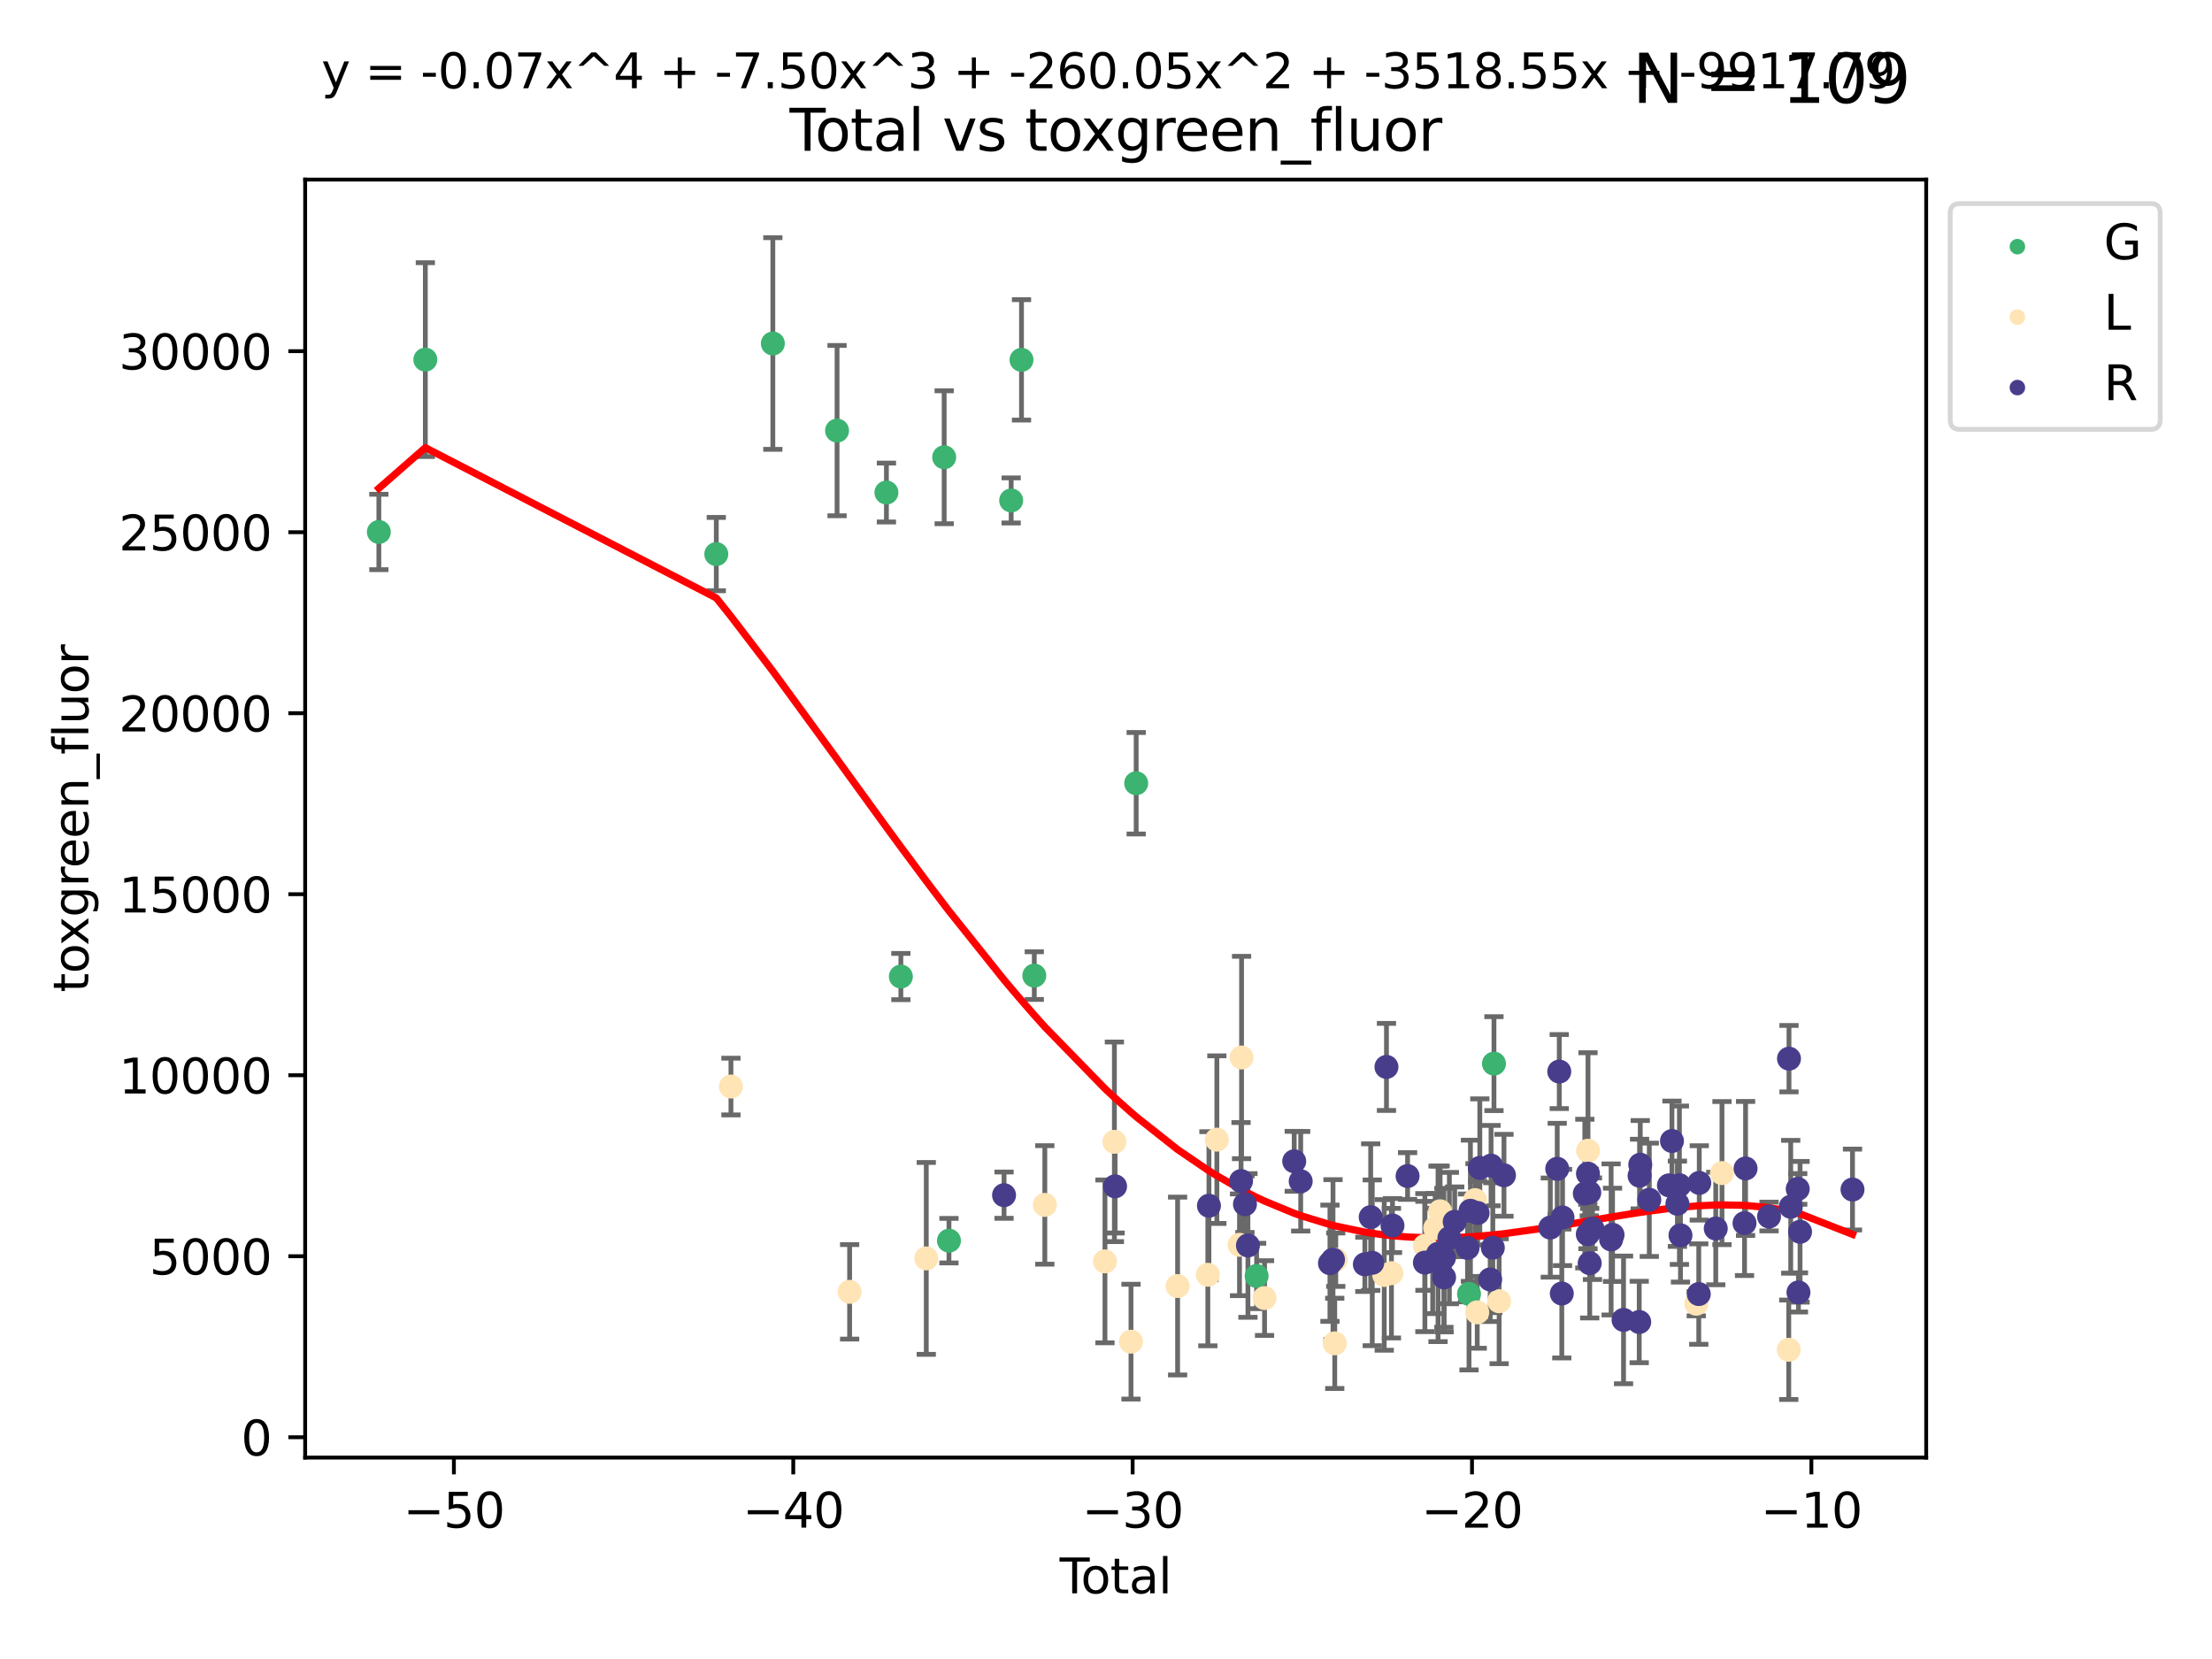 <?xml version="1.0" encoding="utf-8" standalone="no"?>
<!DOCTYPE svg PUBLIC "-//W3C//DTD SVG 1.1//EN"
  "http://www.w3.org/Graphics/SVG/1.1/DTD/svg11.dtd">
<svg xmlns:xlink="http://www.w3.org/1999/xlink" width="460.8pt" height="345.6pt" viewBox="0 0 460.8 345.6" xmlns="http://www.w3.org/2000/svg" version="1.1">
 <defs>
  <style type="text/css">*{stroke-linejoin: round; stroke-linecap: butt}</style>
 </defs>
 <g id="figure_1">
  <g id="patch_1">
   <path d="M 0 345.6 
L 460.8 345.6 
L 460.8 0 
L 0 0 
z
" style="fill: #ffffff"/>
  </g>
  <g id="axes_1">
   <g id="patch_2">
    <path d="M 63.571 303.64 
L 401.26 303.64 
L 401.26 37.411 
L 63.571 37.411 
z
" style="fill: #ffffff"/>
   </g>
   <g id="PathCollection_1">
    <defs>
     <path id="m9a01e20ca0" d="M 0 1.118 
C 0.297 1.118 0.581 1 0.791 0.791 
C 1 0.581 1.118 0.297 1.118 0 
C 1.118 -0.297 1 -0.581 0.791 -0.791 
C 0.581 -1 0.297 -1.118 0 -1.118 
C -0.297 -1.118 -0.581 -1 -0.791 -0.791 
C -1 -0.581 -1.118 -0.297 -1.118 0 
C -1.118 0.297 -1 0.581 -0.791 0.791 
C -0.581 1 -0.297 1.118 0 1.118 
z
" style="stroke: #3cb371"/>
    </defs>
    <g clip-path="url(#pc6ee43da49)">
     <use xlink:href="#m9a01e20ca0" x="78.921" y="110.818" style="fill: #3cb371; stroke: #3cb371"/>
     <use xlink:href="#m9a01e20ca0" x="88.605" y="74.917" style="fill: #3cb371; stroke: #3cb371"/>
     <use xlink:href="#m9a01e20ca0" x="149.215" y="115.427" style="fill: #3cb371; stroke: #3cb371"/>
     <use xlink:href="#m9a01e20ca0" x="160.997" y="71.556" style="fill: #3cb371; stroke: #3cb371"/>
     <use xlink:href="#m9a01e20ca0" x="174.375" y="89.701" style="fill: #3cb371; stroke: #3cb371"/>
     <use xlink:href="#m9a01e20ca0" x="184.66" y="102.603" style="fill: #3cb371; stroke: #3cb371"/>
     <use xlink:href="#m9a01e20ca0" x="187.667" y="203.432" style="fill: #3cb371; stroke: #3cb371"/>
     <use xlink:href="#m9a01e20ca0" x="196.689" y="95.255" style="fill: #3cb371; stroke: #3cb371"/>
     <use xlink:href="#m9a01e20ca0" x="197.686" y="258.454" style="fill: #3cb371; stroke: #3cb371"/>
     <use xlink:href="#m9a01e20ca0" x="210.644" y="104.25" style="fill: #3cb371; stroke: #3cb371"/>
     <use xlink:href="#m9a01e20ca0" x="212.797" y="74.964" style="fill: #3cb371; stroke: #3cb371"/>
     <use xlink:href="#m9a01e20ca0" x="215.462" y="203.237" style="fill: #3cb371; stroke: #3cb371"/>
     <use xlink:href="#m9a01e20ca0" x="236.688" y="163.163" style="fill: #3cb371; stroke: #3cb371"/>
     <use xlink:href="#m9a01e20ca0" x="261.776" y="265.808" style="fill: #3cb371; stroke: #3cb371"/>
     <use xlink:href="#m9a01e20ca0" x="306.021" y="269.544" style="fill: #3cb371; stroke: #3cb371"/>
     <use xlink:href="#m9a01e20ca0" x="311.22" y="221.573" style="fill: #3cb371; stroke: #3cb371"/>
    </g>
   </g>
   <g id="PathCollection_2">
    <defs>
     <path id="m81cfd1cdc7" d="M 0 1.118 
C 0.297 1.118 0.581 1 0.791 0.791 
C 1 0.581 1.118 0.297 1.118 0 
C 1.118 -0.297 1 -0.581 0.791 -0.791 
C 0.581 -1 0.297 -1.118 0 -1.118 
C -0.297 -1.118 -0.581 -1 -0.791 -0.791 
C -1 -0.581 -1.118 -0.297 -1.118 0 
C -1.118 0.297 -1 0.581 -0.791 0.791 
C -0.581 1 -0.297 1.118 0 1.118 
z
" style="stroke: #ffe4b5"/>
    </defs>
    <g clip-path="url(#pc6ee43da49)">
     <use xlink:href="#m81cfd1cdc7" x="152.27" y="226.347" style="fill: #ffe4b5; stroke: #ffe4b5"/>
     <use xlink:href="#m81cfd1cdc7" x="176.992" y="269.112" style="fill: #ffe4b5; stroke: #ffe4b5"/>
     <use xlink:href="#m81cfd1cdc7" x="192.96" y="262.152" style="fill: #ffe4b5; stroke: #ffe4b5"/>
     <use xlink:href="#m81cfd1cdc7" x="217.655" y="251.005" style="fill: #ffe4b5; stroke: #ffe4b5"/>
     <use xlink:href="#m81cfd1cdc7" x="230.184" y="262.77" style="fill: #ffe4b5; stroke: #ffe4b5"/>
     <use xlink:href="#m81cfd1cdc7" x="232.15" y="237.862" style="fill: #ffe4b5; stroke: #ffe4b5"/>
     <use xlink:href="#m81cfd1cdc7" x="235.606" y="279.493" style="fill: #ffe4b5; stroke: #ffe4b5"/>
     <use xlink:href="#m81cfd1cdc7" x="245.317" y="267.905" style="fill: #ffe4b5; stroke: #ffe4b5"/>
     <use xlink:href="#m81cfd1cdc7" x="251.615" y="265.56" style="fill: #ffe4b5; stroke: #ffe4b5"/>
     <use xlink:href="#m81cfd1cdc7" x="253.494" y="237.409" style="fill: #ffe4b5; stroke: #ffe4b5"/>
     <use xlink:href="#m81cfd1cdc7" x="258.212" y="259.316" style="fill: #ffe4b5; stroke: #ffe4b5"/>
     <use xlink:href="#m81cfd1cdc7" x="258.642" y="220.294" style="fill: #ffe4b5; stroke: #ffe4b5"/>
     <use xlink:href="#m81cfd1cdc7" x="263.429" y="270.408" style="fill: #ffe4b5; stroke: #ffe4b5"/>
     <use xlink:href="#m81cfd1cdc7" x="278.053" y="279.845" style="fill: #ffe4b5; stroke: #ffe4b5"/>
     <use xlink:href="#m81cfd1cdc7" x="278.264" y="262.42" style="fill: #ffe4b5; stroke: #ffe4b5"/>
     <use xlink:href="#m81cfd1cdc7" x="288.363" y="265.594" style="fill: #ffe4b5; stroke: #ffe4b5"/>
     <use xlink:href="#m81cfd1cdc7" x="289.861" y="265.224" style="fill: #ffe4b5; stroke: #ffe4b5"/>
     <use xlink:href="#m81cfd1cdc7" x="296.843" y="259.533" style="fill: #ffe4b5; stroke: #ffe4b5"/>
     <use xlink:href="#m81cfd1cdc7" x="298.977" y="255.843" style="fill: #ffe4b5; stroke: #ffe4b5"/>
     <use xlink:href="#m81cfd1cdc7" x="300" y="252.333" style="fill: #ffe4b5; stroke: #ffe4b5"/>
     <use xlink:href="#m81cfd1cdc7" x="307.275" y="250.005" style="fill: #ffe4b5; stroke: #ffe4b5"/>
     <use xlink:href="#m81cfd1cdc7" x="307.734" y="273.385" style="fill: #ffe4b5; stroke: #ffe4b5"/>
     <use xlink:href="#m81cfd1cdc7" x="312.296" y="271.071" style="fill: #ffe4b5; stroke: #ffe4b5"/>
     <use xlink:href="#m81cfd1cdc7" x="330.81" y="239.716" style="fill: #ffe4b5; stroke: #ffe4b5"/>
     <use xlink:href="#m81cfd1cdc7" x="353.361" y="271.586" style="fill: #ffe4b5; stroke: #ffe4b5"/>
     <use xlink:href="#m81cfd1cdc7" x="358.719" y="244.376" style="fill: #ffe4b5; stroke: #ffe4b5"/>
     <use xlink:href="#m81cfd1cdc7" x="372.631" y="281.18" style="fill: #ffe4b5; stroke: #ffe4b5"/>
    </g>
   </g>
   <g id="PathCollection_3">
    <defs>
     <path id="maaa853ca4e" d="M 0 1.118 
C 0.297 1.118 0.581 1 0.791 0.791 
C 1 0.581 1.118 0.297 1.118 0 
C 1.118 -0.297 1 -0.581 0.791 -0.791 
C 0.581 -1 0.297 -1.118 0 -1.118 
C -0.297 -1.118 -0.581 -1 -0.791 -0.791 
C -1 -0.581 -1.118 -0.297 -1.118 0 
C -1.118 0.297 -1 0.581 -0.791 0.791 
C -0.581 1 -0.297 1.118 0 1.118 
z
" style="stroke: #483d8b"/>
    </defs>
    <g clip-path="url(#pc6ee43da49)">
     <use xlink:href="#maaa853ca4e" x="209.162" y="248.977" style="fill: #483d8b; stroke: #483d8b"/>
     <use xlink:href="#maaa853ca4e" x="232.291" y="247.135" style="fill: #483d8b; stroke: #483d8b"/>
     <use xlink:href="#maaa853ca4e" x="251.843" y="251.176" style="fill: #483d8b; stroke: #483d8b"/>
     <use xlink:href="#maaa853ca4e" x="258.533" y="246.037" style="fill: #483d8b; stroke: #483d8b"/>
     <use xlink:href="#maaa853ca4e" x="259.349" y="250.859" style="fill: #483d8b; stroke: #483d8b"/>
     <use xlink:href="#maaa853ca4e" x="259.967" y="259.454" style="fill: #483d8b; stroke: #483d8b"/>
     <use xlink:href="#maaa853ca4e" x="269.609" y="241.918" style="fill: #483d8b; stroke: #483d8b"/>
     <use xlink:href="#maaa853ca4e" x="270.959" y="246.079" style="fill: #483d8b; stroke: #483d8b"/>
     <use xlink:href="#maaa853ca4e" x="277.053" y="263.153" style="fill: #483d8b; stroke: #483d8b"/>
     <use xlink:href="#maaa853ca4e" x="277.689" y="262.4" style="fill: #483d8b; stroke: #483d8b"/>
     <use xlink:href="#maaa853ca4e" x="284.321" y="263.384" style="fill: #483d8b; stroke: #483d8b"/>
     <use xlink:href="#maaa853ca4e" x="285.539" y="253.552" style="fill: #483d8b; stroke: #483d8b"/>
     <use xlink:href="#maaa853ca4e" x="285.868" y="263.066" style="fill: #483d8b; stroke: #483d8b"/>
     <use xlink:href="#maaa853ca4e" x="288.826" y="222.261" style="fill: #483d8b; stroke: #483d8b"/>
     <use xlink:href="#maaa853ca4e" x="290.08" y="255.302" style="fill: #483d8b; stroke: #483d8b"/>
     <use xlink:href="#maaa853ca4e" x="293.224" y="244.989" style="fill: #483d8b; stroke: #483d8b"/>
     <use xlink:href="#maaa853ca4e" x="296.829" y="263.025" style="fill: #483d8b; stroke: #483d8b"/>
     <use xlink:href="#maaa853ca4e" x="298.453" y="262.669" style="fill: #483d8b; stroke: #483d8b"/>
     <use xlink:href="#maaa853ca4e" x="299.569" y="261.199" style="fill: #483d8b; stroke: #483d8b"/>
     <use xlink:href="#maaa853ca4e" x="300.793" y="262.029" style="fill: #483d8b; stroke: #483d8b"/>
     <use xlink:href="#maaa853ca4e" x="300.829" y="266.107" style="fill: #483d8b; stroke: #483d8b"/>
     <use xlink:href="#maaa853ca4e" x="301.93" y="257.915" style="fill: #483d8b; stroke: #483d8b"/>
     <use xlink:href="#maaa853ca4e" x="303.041" y="254.521" style="fill: #483d8b; stroke: #483d8b"/>
     <use xlink:href="#maaa853ca4e" x="305.714" y="259.966" style="fill: #483d8b; stroke: #483d8b"/>
     <use xlink:href="#maaa853ca4e" x="306.318" y="252.225" style="fill: #483d8b; stroke: #483d8b"/>
     <use xlink:href="#maaa853ca4e" x="307.812" y="252.689" style="fill: #483d8b; stroke: #483d8b"/>
     <use xlink:href="#maaa853ca4e" x="308.273" y="243.302" style="fill: #483d8b; stroke: #483d8b"/>
     <use xlink:href="#maaa853ca4e" x="310.432" y="266.527" style="fill: #483d8b; stroke: #483d8b"/>
     <use xlink:href="#maaa853ca4e" x="310.615" y="242.82" style="fill: #483d8b; stroke: #483d8b"/>
     <use xlink:href="#maaa853ca4e" x="310.982" y="259.917" style="fill: #483d8b; stroke: #483d8b"/>
     <use xlink:href="#maaa853ca4e" x="313.307" y="244.833" style="fill: #483d8b; stroke: #483d8b"/>
     <use xlink:href="#maaa853ca4e" x="322.957" y="255.726" style="fill: #483d8b; stroke: #483d8b"/>
     <use xlink:href="#maaa853ca4e" x="324.399" y="243.481" style="fill: #483d8b; stroke: #483d8b"/>
     <use xlink:href="#maaa853ca4e" x="324.822" y="223.224" style="fill: #483d8b; stroke: #483d8b"/>
     <use xlink:href="#maaa853ca4e" x="325.351" y="269.466" style="fill: #483d8b; stroke: #483d8b"/>
     <use xlink:href="#maaa853ca4e" x="325.505" y="253.622" style="fill: #483d8b; stroke: #483d8b"/>
     <use xlink:href="#maaa853ca4e" x="330.146" y="248.65" style="fill: #483d8b; stroke: #483d8b"/>
     <use xlink:href="#maaa853ca4e" x="330.766" y="257.107" style="fill: #483d8b; stroke: #483d8b"/>
     <use xlink:href="#maaa853ca4e" x="330.802" y="244.498" style="fill: #483d8b; stroke: #483d8b"/>
     <use xlink:href="#maaa853ca4e" x="331.078" y="248.418" style="fill: #483d8b; stroke: #483d8b"/>
     <use xlink:href="#maaa853ca4e" x="331.166" y="263.146" style="fill: #483d8b; stroke: #483d8b"/>
     <use xlink:href="#maaa853ca4e" x="331.741" y="255.964" style="fill: #483d8b; stroke: #483d8b"/>
     <use xlink:href="#maaa853ca4e" x="335.625" y="258.194" style="fill: #483d8b; stroke: #483d8b"/>
     <use xlink:href="#maaa853ca4e" x="335.922" y="257.234" style="fill: #483d8b; stroke: #483d8b"/>
     <use xlink:href="#maaa853ca4e" x="338.212" y="274.961" style="fill: #483d8b; stroke: #483d8b"/>
     <use xlink:href="#maaa853ca4e" x="341.481" y="275.395" style="fill: #483d8b; stroke: #483d8b"/>
     <use xlink:href="#maaa853ca4e" x="341.552" y="244.927" style="fill: #483d8b; stroke: #483d8b"/>
     <use xlink:href="#maaa853ca4e" x="341.696" y="242.628" style="fill: #483d8b; stroke: #483d8b"/>
     <use xlink:href="#maaa853ca4e" x="343.579" y="249.935" style="fill: #483d8b; stroke: #483d8b"/>
     <use xlink:href="#maaa853ca4e" x="347.67" y="246.932" style="fill: #483d8b; stroke: #483d8b"/>
     <use xlink:href="#maaa853ca4e" x="348.301" y="237.691" style="fill: #483d8b; stroke: #483d8b"/>
     <use xlink:href="#maaa853ca4e" x="349.435" y="250.764" style="fill: #483d8b; stroke: #483d8b"/>
     <use xlink:href="#maaa853ca4e" x="349.853" y="246.9" style="fill: #483d8b; stroke: #483d8b"/>
     <use xlink:href="#maaa853ca4e" x="350.073" y="257.335" style="fill: #483d8b; stroke: #483d8b"/>
     <use xlink:href="#maaa853ca4e" x="353.886" y="269.576" style="fill: #483d8b; stroke: #483d8b"/>
     <use xlink:href="#maaa853ca4e" x="353.987" y="246.422" style="fill: #483d8b; stroke: #483d8b"/>
     <use xlink:href="#maaa853ca4e" x="357.424" y="255.916" style="fill: #483d8b; stroke: #483d8b"/>
     <use xlink:href="#maaa853ca4e" x="363.415" y="254.806" style="fill: #483d8b; stroke: #483d8b"/>
     <use xlink:href="#maaa853ca4e" x="363.634" y="243.411" style="fill: #483d8b; stroke: #483d8b"/>
     <use xlink:href="#maaa853ca4e" x="368.526" y="253.423" style="fill: #483d8b; stroke: #483d8b"/>
     <use xlink:href="#maaa853ca4e" x="372.68" y="220.538" style="fill: #483d8b; stroke: #483d8b"/>
     <use xlink:href="#maaa853ca4e" x="373.041" y="251.391" style="fill: #483d8b; stroke: #483d8b"/>
     <use xlink:href="#maaa853ca4e" x="374.499" y="247.68" style="fill: #483d8b; stroke: #483d8b"/>
     <use xlink:href="#maaa853ca4e" x="374.651" y="269.236" style="fill: #483d8b; stroke: #483d8b"/>
     <use xlink:href="#maaa853ca4e" x="374.984" y="256.604" style="fill: #483d8b; stroke: #483d8b"/>
     <use xlink:href="#maaa853ca4e" x="385.911" y="247.803" style="fill: #483d8b; stroke: #483d8b"/>
    </g>
   </g>
   <g id="matplotlib.axis_1">
    <g id="xtick_1">
     <g id="line2d_1">
      <defs>
       <path id="m78d19b013c" d="M 0 0 
L 0 3.5 
" style="stroke: #000000; stroke-width: 0.8"/>
      </defs>
      <g>
       <use xlink:href="#m78d19b013c" x="94.555" y="303.64" style="stroke: #000000; stroke-width: 0.8"/>
      </g>
     </g>
     <g id="text_1">
      <!-- −50 -->
      <g transform="translate(84.003 318.238)scale(0.1 -0.1)">
       <defs>
        <path id="DejaVuSans-2212" d="M 678 2272 
L 4684 2272 
L 4684 1741 
L 678 1741 
L 678 2272 
z
" transform="scale(0.016)"/>
        <path id="DejaVuSans-35" d="M 691 4666 
L 3169 4666 
L 3169 4134 
L 1269 4134 
L 1269 2991 
Q 1406 3038 1543 3061 
Q 1681 3084 1819 3084 
Q 2600 3084 3056 2656 
Q 3513 2228 3513 1497 
Q 3513 744 3044 326 
Q 2575 -91 1722 -91 
Q 1428 -91 1123 -41 
Q 819 9 494 109 
L 494 744 
Q 775 591 1075 516 
Q 1375 441 1709 441 
Q 2250 441 2565 725 
Q 2881 1009 2881 1497 
Q 2881 1984 2565 2268 
Q 2250 2553 1709 2553 
Q 1456 2553 1204 2497 
Q 953 2441 691 2322 
L 691 4666 
z
" transform="scale(0.016)"/>
        <path id="DejaVuSans-30" d="M 2034 4250 
Q 1547 4250 1301 3770 
Q 1056 3291 1056 2328 
Q 1056 1369 1301 889 
Q 1547 409 2034 409 
Q 2525 409 2770 889 
Q 3016 1369 3016 2328 
Q 3016 3291 2770 3770 
Q 2525 4250 2034 4250 
z
M 2034 4750 
Q 2819 4750 3233 4129 
Q 3647 3509 3647 2328 
Q 3647 1150 3233 529 
Q 2819 -91 2034 -91 
Q 1250 -91 836 529 
Q 422 1150 422 2328 
Q 422 3509 836 4129 
Q 1250 4750 2034 4750 
z
" transform="scale(0.016)"/>
       </defs>
       <use xlink:href="#DejaVuSans-2212"/>
       <use xlink:href="#DejaVuSans-35" x="83.789"/>
       <use xlink:href="#DejaVuSans-30" x="147.412"/>
      </g>
     </g>
    </g>
    <g id="xtick_2">
     <g id="line2d_2">
      <g>
       <use xlink:href="#m78d19b013c" x="165.252" y="303.64" style="stroke: #000000; stroke-width: 0.8"/>
      </g>
     </g>
     <g id="text_2">
      <!-- −40 -->
      <g transform="translate(154.7 318.238)scale(0.1 -0.1)">
       <defs>
        <path id="DejaVuSans-34" d="M 2419 4116 
L 825 1625 
L 2419 1625 
L 2419 4116 
z
M 2253 4666 
L 3047 4666 
L 3047 1625 
L 3713 1625 
L 3713 1100 
L 3047 1100 
L 3047 0 
L 2419 0 
L 2419 1100 
L 313 1100 
L 313 1709 
L 2253 4666 
z
" transform="scale(0.016)"/>
       </defs>
       <use xlink:href="#DejaVuSans-2212"/>
       <use xlink:href="#DejaVuSans-34" x="83.789"/>
       <use xlink:href="#DejaVuSans-30" x="147.412"/>
      </g>
     </g>
    </g>
    <g id="xtick_3">
     <g id="line2d_3">
      <g>
       <use xlink:href="#m78d19b013c" x="235.949" y="303.64" style="stroke: #000000; stroke-width: 0.8"/>
      </g>
     </g>
     <g id="text_3">
      <!-- −30 -->
      <g transform="translate(225.396 318.238)scale(0.1 -0.1)">
       <defs>
        <path id="DejaVuSans-33" d="M 2597 2516 
Q 3050 2419 3304 2112 
Q 3559 1806 3559 1356 
Q 3559 666 3084 287 
Q 2609 -91 1734 -91 
Q 1441 -91 1130 -33 
Q 819 25 488 141 
L 488 750 
Q 750 597 1062 519 
Q 1375 441 1716 441 
Q 2309 441 2620 675 
Q 2931 909 2931 1356 
Q 2931 1769 2642 2001 
Q 2353 2234 1838 2234 
L 1294 2234 
L 1294 2753 
L 1863 2753 
Q 2328 2753 2575 2939 
Q 2822 3125 2822 3475 
Q 2822 3834 2567 4026 
Q 2313 4219 1838 4219 
Q 1578 4219 1281 4162 
Q 984 4106 628 3988 
L 628 4550 
Q 988 4650 1302 4700 
Q 1616 4750 1894 4750 
Q 2613 4750 3031 4423 
Q 3450 4097 3450 3541 
Q 3450 3153 3228 2886 
Q 3006 2619 2597 2516 
z
" transform="scale(0.016)"/>
       </defs>
       <use xlink:href="#DejaVuSans-2212"/>
       <use xlink:href="#DejaVuSans-33" x="83.789"/>
       <use xlink:href="#DejaVuSans-30" x="147.412"/>
      </g>
     </g>
    </g>
    <g id="xtick_4">
     <g id="line2d_4">
      <g>
       <use xlink:href="#m78d19b013c" x="306.645" y="303.64" style="stroke: #000000; stroke-width: 0.8"/>
      </g>
     </g>
     <g id="text_4">
      <!-- −20 -->
      <g transform="translate(296.093 318.238)scale(0.1 -0.1)">
       <defs>
        <path id="DejaVuSans-32" d="M 1228 531 
L 3431 531 
L 3431 0 
L 469 0 
L 469 531 
Q 828 903 1448 1529 
Q 2069 2156 2228 2338 
Q 2531 2678 2651 2914 
Q 2772 3150 2772 3378 
Q 2772 3750 2511 3984 
Q 2250 4219 1831 4219 
Q 1534 4219 1204 4116 
Q 875 4013 500 3803 
L 500 4441 
Q 881 4594 1212 4672 
Q 1544 4750 1819 4750 
Q 2544 4750 2975 4387 
Q 3406 4025 3406 3419 
Q 3406 3131 3298 2873 
Q 3191 2616 2906 2266 
Q 2828 2175 2409 1742 
Q 1991 1309 1228 531 
z
" transform="scale(0.016)"/>
       </defs>
       <use xlink:href="#DejaVuSans-2212"/>
       <use xlink:href="#DejaVuSans-32" x="83.789"/>
       <use xlink:href="#DejaVuSans-30" x="147.412"/>
      </g>
     </g>
    </g>
    <g id="xtick_5">
     <g id="line2d_5">
      <g>
       <use xlink:href="#m78d19b013c" x="377.342" y="303.64" style="stroke: #000000; stroke-width: 0.8"/>
      </g>
     </g>
     <g id="text_5">
      <!-- −10 -->
      <g transform="translate(366.79 318.238)scale(0.1 -0.1)">
       <defs>
        <path id="DejaVuSans-31" d="M 794 531 
L 1825 531 
L 1825 4091 
L 703 3866 
L 703 4441 
L 1819 4666 
L 2450 4666 
L 2450 531 
L 3481 531 
L 3481 0 
L 794 0 
L 794 531 
z
" transform="scale(0.016)"/>
       </defs>
       <use xlink:href="#DejaVuSans-2212"/>
       <use xlink:href="#DejaVuSans-31" x="83.789"/>
       <use xlink:href="#DejaVuSans-30" x="147.412"/>
      </g>
     </g>
    </g>
    <g id="text_6">
     <!-- Total -->
     <g transform="translate(220.739 331.917)scale(0.1 -0.1)">
      <defs>
       <path id="DejaVuSans-54" d="M -19 4666 
L 3928 4666 
L 3928 4134 
L 2272 4134 
L 2272 0 
L 1638 0 
L 1638 4134 
L -19 4134 
L -19 4666 
z
" transform="scale(0.016)"/>
       <path id="DejaVuSans-6f" d="M 1959 3097 
Q 1497 3097 1228 2736 
Q 959 2375 959 1747 
Q 959 1119 1226 758 
Q 1494 397 1959 397 
Q 2419 397 2687 759 
Q 2956 1122 2956 1747 
Q 2956 2369 2687 2733 
Q 2419 3097 1959 3097 
z
M 1959 3584 
Q 2709 3584 3137 3096 
Q 3566 2609 3566 1747 
Q 3566 888 3137 398 
Q 2709 -91 1959 -91 
Q 1206 -91 779 398 
Q 353 888 353 1747 
Q 353 2609 779 3096 
Q 1206 3584 1959 3584 
z
" transform="scale(0.016)"/>
       <path id="DejaVuSans-74" d="M 1172 4494 
L 1172 3500 
L 2356 3500 
L 2356 3053 
L 1172 3053 
L 1172 1153 
Q 1172 725 1289 603 
Q 1406 481 1766 481 
L 2356 481 
L 2356 0 
L 1766 0 
Q 1100 0 847 248 
Q 594 497 594 1153 
L 594 3053 
L 172 3053 
L 172 3500 
L 594 3500 
L 594 4494 
L 1172 4494 
z
" transform="scale(0.016)"/>
       <path id="DejaVuSans-61" d="M 2194 1759 
Q 1497 1759 1228 1600 
Q 959 1441 959 1056 
Q 959 750 1161 570 
Q 1363 391 1709 391 
Q 2188 391 2477 730 
Q 2766 1069 2766 1631 
L 2766 1759 
L 2194 1759 
z
M 3341 1997 
L 3341 0 
L 2766 0 
L 2766 531 
Q 2569 213 2275 61 
Q 1981 -91 1556 -91 
Q 1019 -91 701 211 
Q 384 513 384 1019 
Q 384 1609 779 1909 
Q 1175 2209 1959 2209 
L 2766 2209 
L 2766 2266 
Q 2766 2663 2505 2880 
Q 2244 3097 1772 3097 
Q 1472 3097 1187 3025 
Q 903 2953 641 2809 
L 641 3341 
Q 956 3463 1253 3523 
Q 1550 3584 1831 3584 
Q 2591 3584 2966 3190 
Q 3341 2797 3341 1997 
z
" transform="scale(0.016)"/>
       <path id="DejaVuSans-6c" d="M 603 4863 
L 1178 4863 
L 1178 0 
L 603 0 
L 603 4863 
z
" transform="scale(0.016)"/>
      </defs>
      <use xlink:href="#DejaVuSans-54"/>
      <use xlink:href="#DejaVuSans-6f" x="44.084"/>
      <use xlink:href="#DejaVuSans-74" x="105.266"/>
      <use xlink:href="#DejaVuSans-61" x="144.475"/>
      <use xlink:href="#DejaVuSans-6c" x="205.754"/>
     </g>
    </g>
   </g>
   <g id="matplotlib.axis_2">
    <g id="ytick_1">
     <g id="line2d_6">
      <defs>
       <path id="m50357e96e3" d="M 0 0 
L -3.5 0 
" style="stroke: #000000; stroke-width: 0.8"/>
      </defs>
      <g>
       <use xlink:href="#m50357e96e3" x="63.571" y="299.406" style="stroke: #000000; stroke-width: 0.8"/>
      </g>
     </g>
     <g id="text_7">
      <!-- 0 -->
      <g transform="translate(50.209 303.205)scale(0.1 -0.1)">
       <use xlink:href="#DejaVuSans-30"/>
      </g>
     </g>
    </g>
    <g id="ytick_2">
     <g id="line2d_7">
      <g>
       <use xlink:href="#m50357e96e3" x="63.571" y="261.698" style="stroke: #000000; stroke-width: 0.8"/>
      </g>
     </g>
     <g id="text_8">
      <!-- 5000 -->
      <g transform="translate(31.121 265.498)scale(0.1 -0.1)">
       <use xlink:href="#DejaVuSans-35"/>
       <use xlink:href="#DejaVuSans-30" x="63.623"/>
       <use xlink:href="#DejaVuSans-30" x="127.246"/>
       <use xlink:href="#DejaVuSans-30" x="190.869"/>
      </g>
     </g>
    </g>
    <g id="ytick_3">
     <g id="line2d_8">
      <g>
       <use xlink:href="#m50357e96e3" x="63.571" y="223.991" style="stroke: #000000; stroke-width: 0.8"/>
      </g>
     </g>
     <g id="text_9">
      <!-- 10000 -->
      <g transform="translate(24.759 227.79)scale(0.1 -0.1)">
       <use xlink:href="#DejaVuSans-31"/>
       <use xlink:href="#DejaVuSans-30" x="63.623"/>
       <use xlink:href="#DejaVuSans-30" x="127.246"/>
       <use xlink:href="#DejaVuSans-30" x="190.869"/>
       <use xlink:href="#DejaVuSans-30" x="254.492"/>
      </g>
     </g>
    </g>
    <g id="ytick_4">
     <g id="line2d_9">
      <g>
       <use xlink:href="#m50357e96e3" x="63.571" y="186.283" style="stroke: #000000; stroke-width: 0.8"/>
      </g>
     </g>
     <g id="text_10">
      <!-- 15000 -->
      <g transform="translate(24.759 190.082)scale(0.1 -0.1)">
       <use xlink:href="#DejaVuSans-31"/>
       <use xlink:href="#DejaVuSans-35" x="63.623"/>
       <use xlink:href="#DejaVuSans-30" x="127.246"/>
       <use xlink:href="#DejaVuSans-30" x="190.869"/>
       <use xlink:href="#DejaVuSans-30" x="254.492"/>
      </g>
     </g>
    </g>
    <g id="ytick_5">
     <g id="line2d_10">
      <g>
       <use xlink:href="#m50357e96e3" x="63.571" y="148.575" style="stroke: #000000; stroke-width: 0.8"/>
      </g>
     </g>
     <g id="text_11">
      <!-- 20000 -->
      <g transform="translate(24.759 152.374)scale(0.1 -0.1)">
       <use xlink:href="#DejaVuSans-32"/>
       <use xlink:href="#DejaVuSans-30" x="63.623"/>
       <use xlink:href="#DejaVuSans-30" x="127.246"/>
       <use xlink:href="#DejaVuSans-30" x="190.869"/>
       <use xlink:href="#DejaVuSans-30" x="254.492"/>
      </g>
     </g>
    </g>
    <g id="ytick_6">
     <g id="line2d_11">
      <g>
       <use xlink:href="#m50357e96e3" x="63.571" y="110.867" style="stroke: #000000; stroke-width: 0.8"/>
      </g>
     </g>
     <g id="text_12">
      <!-- 25000 -->
      <g transform="translate(24.759 114.666)scale(0.1 -0.1)">
       <use xlink:href="#DejaVuSans-32"/>
       <use xlink:href="#DejaVuSans-35" x="63.623"/>
       <use xlink:href="#DejaVuSans-30" x="127.246"/>
       <use xlink:href="#DejaVuSans-30" x="190.869"/>
       <use xlink:href="#DejaVuSans-30" x="254.492"/>
      </g>
     </g>
    </g>
    <g id="ytick_7">
     <g id="line2d_12">
      <g>
       <use xlink:href="#m50357e96e3" x="63.571" y="73.159" style="stroke: #000000; stroke-width: 0.8"/>
      </g>
     </g>
     <g id="text_13">
      <!-- 30000 -->
      <g transform="translate(24.759 76.958)scale(0.1 -0.1)">
       <use xlink:href="#DejaVuSans-33"/>
       <use xlink:href="#DejaVuSans-30" x="63.623"/>
       <use xlink:href="#DejaVuSans-30" x="127.246"/>
       <use xlink:href="#DejaVuSans-30" x="190.869"/>
       <use xlink:href="#DejaVuSans-30" x="254.492"/>
      </g>
     </g>
    </g>
    <g id="text_14">
     <!-- toxgreen_fluor -->
     <g transform="translate(18.401 206.72)rotate(-90)scale(0.1 -0.1)">
      <defs>
       <path id="DejaVuSans-78" d="M 3513 3500 
L 2247 1797 
L 3578 0 
L 2900 0 
L 1881 1375 
L 863 0 
L 184 0 
L 1544 1831 
L 300 3500 
L 978 3500 
L 1906 2253 
L 2834 3500 
L 3513 3500 
z
" transform="scale(0.016)"/>
       <path id="DejaVuSans-67" d="M 2906 1791 
Q 2906 2416 2648 2759 
Q 2391 3103 1925 3103 
Q 1463 3103 1205 2759 
Q 947 2416 947 1791 
Q 947 1169 1205 825 
Q 1463 481 1925 481 
Q 2391 481 2648 825 
Q 2906 1169 2906 1791 
z
M 3481 434 
Q 3481 -459 3084 -895 
Q 2688 -1331 1869 -1331 
Q 1566 -1331 1297 -1286 
Q 1028 -1241 775 -1147 
L 775 -588 
Q 1028 -725 1275 -790 
Q 1522 -856 1778 -856 
Q 2344 -856 2625 -561 
Q 2906 -266 2906 331 
L 2906 616 
Q 2728 306 2450 153 
Q 2172 0 1784 0 
Q 1141 0 747 490 
Q 353 981 353 1791 
Q 353 2603 747 3093 
Q 1141 3584 1784 3584 
Q 2172 3584 2450 3431 
Q 2728 3278 2906 2969 
L 2906 3500 
L 3481 3500 
L 3481 434 
z
" transform="scale(0.016)"/>
       <path id="DejaVuSans-72" d="M 2631 2963 
Q 2534 3019 2420 3045 
Q 2306 3072 2169 3072 
Q 1681 3072 1420 2755 
Q 1159 2438 1159 1844 
L 1159 0 
L 581 0 
L 581 3500 
L 1159 3500 
L 1159 2956 
Q 1341 3275 1631 3429 
Q 1922 3584 2338 3584 
Q 2397 3584 2469 3576 
Q 2541 3569 2628 3553 
L 2631 2963 
z
" transform="scale(0.016)"/>
       <path id="DejaVuSans-65" d="M 3597 1894 
L 3597 1613 
L 953 1613 
Q 991 1019 1311 708 
Q 1631 397 2203 397 
Q 2534 397 2845 478 
Q 3156 559 3463 722 
L 3463 178 
Q 3153 47 2828 -22 
Q 2503 -91 2169 -91 
Q 1331 -91 842 396 
Q 353 884 353 1716 
Q 353 2575 817 3079 
Q 1281 3584 2069 3584 
Q 2775 3584 3186 3129 
Q 3597 2675 3597 1894 
z
M 3022 2063 
Q 3016 2534 2758 2815 
Q 2500 3097 2075 3097 
Q 1594 3097 1305 2825 
Q 1016 2553 972 2059 
L 3022 2063 
z
" transform="scale(0.016)"/>
       <path id="DejaVuSans-6e" d="M 3513 2113 
L 3513 0 
L 2938 0 
L 2938 2094 
Q 2938 2591 2744 2837 
Q 2550 3084 2163 3084 
Q 1697 3084 1428 2787 
Q 1159 2491 1159 1978 
L 1159 0 
L 581 0 
L 581 3500 
L 1159 3500 
L 1159 2956 
Q 1366 3272 1645 3428 
Q 1925 3584 2291 3584 
Q 2894 3584 3203 3211 
Q 3513 2838 3513 2113 
z
" transform="scale(0.016)"/>
       <path id="DejaVuSans-5f" d="M 3263 -1063 
L 3263 -1509 
L -63 -1509 
L -63 -1063 
L 3263 -1063 
z
" transform="scale(0.016)"/>
       <path id="DejaVuSans-66" d="M 2375 4863 
L 2375 4384 
L 1825 4384 
Q 1516 4384 1395 4259 
Q 1275 4134 1275 3809 
L 1275 3500 
L 2222 3500 
L 2222 3053 
L 1275 3053 
L 1275 0 
L 697 0 
L 697 3053 
L 147 3053 
L 147 3500 
L 697 3500 
L 697 3744 
Q 697 4328 969 4595 
Q 1241 4863 1831 4863 
L 2375 4863 
z
" transform="scale(0.016)"/>
       <path id="DejaVuSans-75" d="M 544 1381 
L 544 3500 
L 1119 3500 
L 1119 1403 
Q 1119 906 1312 657 
Q 1506 409 1894 409 
Q 2359 409 2629 706 
Q 2900 1003 2900 1516 
L 2900 3500 
L 3475 3500 
L 3475 0 
L 2900 0 
L 2900 538 
Q 2691 219 2414 64 
Q 2138 -91 1772 -91 
Q 1169 -91 856 284 
Q 544 659 544 1381 
z
M 1991 3584 
L 1991 3584 
z
" transform="scale(0.016)"/>
      </defs>
      <use xlink:href="#DejaVuSans-74"/>
      <use xlink:href="#DejaVuSans-6f" x="39.209"/>
      <use xlink:href="#DejaVuSans-78" x="97.266"/>
      <use xlink:href="#DejaVuSans-67" x="156.445"/>
      <use xlink:href="#DejaVuSans-72" x="219.922"/>
      <use xlink:href="#DejaVuSans-65" x="258.785"/>
      <use xlink:href="#DejaVuSans-65" x="320.309"/>
      <use xlink:href="#DejaVuSans-6e" x="381.832"/>
      <use xlink:href="#DejaVuSans-5f" x="445.211"/>
      <use xlink:href="#DejaVuSans-66" x="495.211"/>
      <use xlink:href="#DejaVuSans-6c" x="530.416"/>
      <use xlink:href="#DejaVuSans-75" x="558.199"/>
      <use xlink:href="#DejaVuSans-6f" x="621.578"/>
      <use xlink:href="#DejaVuSans-72" x="682.76"/>
     </g>
    </g>
   </g>
   <g id="LineCollection_1">
    <path d="M 78.921 118.673 
L 78.921 102.964 
" clip-path="url(#pc6ee43da49)" style="fill: none; stroke: #696969"/>
    <path d="M 88.605 95.106 
L 88.605 54.728 
" clip-path="url(#pc6ee43da49)" style="fill: none; stroke: #696969"/>
    <path d="M 149.215 123.064 
L 149.215 107.789 
" clip-path="url(#pc6ee43da49)" style="fill: none; stroke: #696969"/>
    <path d="M 160.997 93.6 
L 160.997 49.513 
" clip-path="url(#pc6ee43da49)" style="fill: none; stroke: #696969"/>
    <path d="M 174.375 107.437 
L 174.375 71.964 
" clip-path="url(#pc6ee43da49)" style="fill: none; stroke: #696969"/>
    <path d="M 184.66 108.737 
L 184.66 96.47 
" clip-path="url(#pc6ee43da49)" style="fill: none; stroke: #696969"/>
    <path d="M 187.667 208.247 
L 187.667 198.617 
" clip-path="url(#pc6ee43da49)" style="fill: none; stroke: #696969"/>
    <path d="M 196.689 109.101 
L 196.689 81.409 
" clip-path="url(#pc6ee43da49)" style="fill: none; stroke: #696969"/>
    <path d="M 197.686 263.09 
L 197.686 253.817 
" clip-path="url(#pc6ee43da49)" style="fill: none; stroke: #696969"/>
    <path d="M 210.644 108.945 
L 210.644 99.554 
" clip-path="url(#pc6ee43da49)" style="fill: none; stroke: #696969"/>
    <path d="M 212.797 87.505 
L 212.797 62.422 
" clip-path="url(#pc6ee43da49)" style="fill: none; stroke: #696969"/>
    <path d="M 215.462 208.202 
L 215.462 198.272 
" clip-path="url(#pc6ee43da49)" style="fill: none; stroke: #696969"/>
    <path d="M 236.688 173.732 
L 236.688 152.594 
" clip-path="url(#pc6ee43da49)" style="fill: none; stroke: #696969"/>
    <path d="M 261.776 272.612 
L 261.776 259.003 
" clip-path="url(#pc6ee43da49)" style="fill: none; stroke: #696969"/>
    <path d="M 306.021 285.376 
L 306.021 253.712 
" clip-path="url(#pc6ee43da49)" style="fill: none; stroke: #696969"/>
    <path d="M 311.22 231.359 
L 311.22 211.787 
" clip-path="url(#pc6ee43da49)" style="fill: none; stroke: #696969"/>
   </g>
   <g id="line2d_13">
    <defs>
     <path id="mf64ca0d903" d="M 2 0 
L -2 -0 
" style="stroke: #696969"/>
    </defs>
    <g clip-path="url(#pc6ee43da49)">
     <use xlink:href="#mf64ca0d903" x="78.921" y="118.673" style="fill: #696969; stroke: #696969"/>
     <use xlink:href="#mf64ca0d903" x="88.605" y="95.106" style="fill: #696969; stroke: #696969"/>
     <use xlink:href="#mf64ca0d903" x="149.215" y="123.064" style="fill: #696969; stroke: #696969"/>
     <use xlink:href="#mf64ca0d903" x="160.997" y="93.6" style="fill: #696969; stroke: #696969"/>
     <use xlink:href="#mf64ca0d903" x="174.375" y="107.437" style="fill: #696969; stroke: #696969"/>
     <use xlink:href="#mf64ca0d903" x="184.66" y="108.737" style="fill: #696969; stroke: #696969"/>
     <use xlink:href="#mf64ca0d903" x="187.667" y="208.247" style="fill: #696969; stroke: #696969"/>
     <use xlink:href="#mf64ca0d903" x="196.689" y="109.101" style="fill: #696969; stroke: #696969"/>
     <use xlink:href="#mf64ca0d903" x="197.686" y="263.09" style="fill: #696969; stroke: #696969"/>
     <use xlink:href="#mf64ca0d903" x="210.644" y="108.945" style="fill: #696969; stroke: #696969"/>
     <use xlink:href="#mf64ca0d903" x="212.797" y="87.505" style="fill: #696969; stroke: #696969"/>
     <use xlink:href="#mf64ca0d903" x="215.462" y="208.202" style="fill: #696969; stroke: #696969"/>
     <use xlink:href="#mf64ca0d903" x="236.688" y="173.732" style="fill: #696969; stroke: #696969"/>
     <use xlink:href="#mf64ca0d903" x="261.776" y="272.612" style="fill: #696969; stroke: #696969"/>
     <use xlink:href="#mf64ca0d903" x="306.021" y="285.376" style="fill: #696969; stroke: #696969"/>
     <use xlink:href="#mf64ca0d903" x="311.22" y="231.359" style="fill: #696969; stroke: #696969"/>
    </g>
   </g>
   <g id="line2d_14">
    <g clip-path="url(#pc6ee43da49)">
     <use xlink:href="#mf64ca0d903" x="78.921" y="102.964" style="fill: #696969; stroke: #696969"/>
     <use xlink:href="#mf64ca0d903" x="88.605" y="54.728" style="fill: #696969; stroke: #696969"/>
     <use xlink:href="#mf64ca0d903" x="149.215" y="107.789" style="fill: #696969; stroke: #696969"/>
     <use xlink:href="#mf64ca0d903" x="160.997" y="49.513" style="fill: #696969; stroke: #696969"/>
     <use xlink:href="#mf64ca0d903" x="174.375" y="71.964" style="fill: #696969; stroke: #696969"/>
     <use xlink:href="#mf64ca0d903" x="184.66" y="96.47" style="fill: #696969; stroke: #696969"/>
     <use xlink:href="#mf64ca0d903" x="187.667" y="198.617" style="fill: #696969; stroke: #696969"/>
     <use xlink:href="#mf64ca0d903" x="196.689" y="81.409" style="fill: #696969; stroke: #696969"/>
     <use xlink:href="#mf64ca0d903" x="197.686" y="253.817" style="fill: #696969; stroke: #696969"/>
     <use xlink:href="#mf64ca0d903" x="210.644" y="99.554" style="fill: #696969; stroke: #696969"/>
     <use xlink:href="#mf64ca0d903" x="212.797" y="62.422" style="fill: #696969; stroke: #696969"/>
     <use xlink:href="#mf64ca0d903" x="215.462" y="198.272" style="fill: #696969; stroke: #696969"/>
     <use xlink:href="#mf64ca0d903" x="236.688" y="152.594" style="fill: #696969; stroke: #696969"/>
     <use xlink:href="#mf64ca0d903" x="261.776" y="259.003" style="fill: #696969; stroke: #696969"/>
     <use xlink:href="#mf64ca0d903" x="306.021" y="253.712" style="fill: #696969; stroke: #696969"/>
     <use xlink:href="#mf64ca0d903" x="311.22" y="211.787" style="fill: #696969; stroke: #696969"/>
    </g>
   </g>
   <g id="LineCollection_2">
    <path d="M 152.27 232.255 
L 152.27 220.439 
" clip-path="url(#pc6ee43da49)" style="fill: none; stroke: #696969"/>
    <path d="M 176.992 278.955 
L 176.992 259.269 
" clip-path="url(#pc6ee43da49)" style="fill: none; stroke: #696969"/>
    <path d="M 192.96 282.134 
L 192.96 242.17 
" clip-path="url(#pc6ee43da49)" style="fill: none; stroke: #696969"/>
    <path d="M 217.655 263.351 
L 217.655 238.66 
" clip-path="url(#pc6ee43da49)" style="fill: none; stroke: #696969"/>
    <path d="M 230.184 279.729 
L 230.184 245.81 
" clip-path="url(#pc6ee43da49)" style="fill: none; stroke: #696969"/>
    <path d="M 232.15 258.65 
L 232.15 217.074 
" clip-path="url(#pc6ee43da49)" style="fill: none; stroke: #696969"/>
    <path d="M 235.606 291.453 
L 235.606 267.533 
" clip-path="url(#pc6ee43da49)" style="fill: none; stroke: #696969"/>
    <path d="M 245.317 286.424 
L 245.317 249.386 
" clip-path="url(#pc6ee43da49)" style="fill: none; stroke: #696969"/>
    <path d="M 251.615 280.358 
L 251.615 250.761 
" clip-path="url(#pc6ee43da49)" style="fill: none; stroke: #696969"/>
    <path d="M 253.494 254.866 
L 253.494 219.953 
" clip-path="url(#pc6ee43da49)" style="fill: none; stroke: #696969"/>
    <path d="M 258.212 269.914 
L 258.212 248.717 
" clip-path="url(#pc6ee43da49)" style="fill: none; stroke: #696969"/>
    <path d="M 258.642 241.372 
L 258.642 199.216 
" clip-path="url(#pc6ee43da49)" style="fill: none; stroke: #696969"/>
    <path d="M 263.429 278.194 
L 263.429 262.623 
" clip-path="url(#pc6ee43da49)" style="fill: none; stroke: #696969"/>
    <path d="M 278.053 289.246 
L 278.053 270.445 
" clip-path="url(#pc6ee43da49)" style="fill: none; stroke: #696969"/>
    <path d="M 278.264 267.98 
L 278.264 256.859 
" clip-path="url(#pc6ee43da49)" style="fill: none; stroke: #696969"/>
    <path d="M 288.363 281.28 
L 288.363 249.908 
" clip-path="url(#pc6ee43da49)" style="fill: none; stroke: #696969"/>
    <path d="M 289.861 278.725 
L 289.861 251.723 
" clip-path="url(#pc6ee43da49)" style="fill: none; stroke: #696969"/>
    <path d="M 296.843 268.8 
L 296.843 250.267 
" clip-path="url(#pc6ee43da49)" style="fill: none; stroke: #696969"/>
    <path d="M 298.977 263.074 
L 298.977 248.613 
" clip-path="url(#pc6ee43da49)" style="fill: none; stroke: #696969"/>
    <path d="M 300 261.76 
L 300 242.905 
" clip-path="url(#pc6ee43da49)" style="fill: none; stroke: #696969"/>
    <path d="M 307.275 257.603 
L 307.275 242.407 
" clip-path="url(#pc6ee43da49)" style="fill: none; stroke: #696969"/>
    <path d="M 307.734 280.862 
L 307.734 265.908 
" clip-path="url(#pc6ee43da49)" style="fill: none; stroke: #696969"/>
    <path d="M 312.296 284.082 
L 312.296 258.059 
" clip-path="url(#pc6ee43da49)" style="fill: none; stroke: #696969"/>
    <path d="M 330.81 260.127 
L 330.81 219.305 
" clip-path="url(#pc6ee43da49)" style="fill: none; stroke: #696969"/>
    <path d="M 353.361 274.116 
L 353.361 269.055 
" clip-path="url(#pc6ee43da49)" style="fill: none; stroke: #696969"/>
    <path d="M 358.719 259.282 
L 358.719 229.47 
" clip-path="url(#pc6ee43da49)" style="fill: none; stroke: #696969"/>
    <path d="M 372.631 291.539 
L 372.631 270.821 
" clip-path="url(#pc6ee43da49)" style="fill: none; stroke: #696969"/>
   </g>
   <g id="line2d_15">
    <g clip-path="url(#pc6ee43da49)">
     <use xlink:href="#mf64ca0d903" x="152.27" y="232.255" style="fill: #696969; stroke: #696969"/>
     <use xlink:href="#mf64ca0d903" x="176.992" y="278.955" style="fill: #696969; stroke: #696969"/>
     <use xlink:href="#mf64ca0d903" x="192.96" y="282.134" style="fill: #696969; stroke: #696969"/>
     <use xlink:href="#mf64ca0d903" x="217.655" y="263.351" style="fill: #696969; stroke: #696969"/>
     <use xlink:href="#mf64ca0d903" x="230.184" y="279.729" style="fill: #696969; stroke: #696969"/>
     <use xlink:href="#mf64ca0d903" x="232.15" y="258.65" style="fill: #696969; stroke: #696969"/>
     <use xlink:href="#mf64ca0d903" x="235.606" y="291.453" style="fill: #696969; stroke: #696969"/>
     <use xlink:href="#mf64ca0d903" x="245.317" y="286.424" style="fill: #696969; stroke: #696969"/>
     <use xlink:href="#mf64ca0d903" x="251.615" y="280.358" style="fill: #696969; stroke: #696969"/>
     <use xlink:href="#mf64ca0d903" x="253.494" y="254.866" style="fill: #696969; stroke: #696969"/>
     <use xlink:href="#mf64ca0d903" x="258.212" y="269.914" style="fill: #696969; stroke: #696969"/>
     <use xlink:href="#mf64ca0d903" x="258.642" y="241.372" style="fill: #696969; stroke: #696969"/>
     <use xlink:href="#mf64ca0d903" x="263.429" y="278.194" style="fill: #696969; stroke: #696969"/>
     <use xlink:href="#mf64ca0d903" x="278.053" y="289.246" style="fill: #696969; stroke: #696969"/>
     <use xlink:href="#mf64ca0d903" x="278.264" y="267.98" style="fill: #696969; stroke: #696969"/>
     <use xlink:href="#mf64ca0d903" x="288.363" y="281.28" style="fill: #696969; stroke: #696969"/>
     <use xlink:href="#mf64ca0d903" x="289.861" y="278.725" style="fill: #696969; stroke: #696969"/>
     <use xlink:href="#mf64ca0d903" x="296.843" y="268.8" style="fill: #696969; stroke: #696969"/>
     <use xlink:href="#mf64ca0d903" x="298.977" y="263.074" style="fill: #696969; stroke: #696969"/>
     <use xlink:href="#mf64ca0d903" x="300" y="261.76" style="fill: #696969; stroke: #696969"/>
     <use xlink:href="#mf64ca0d903" x="307.275" y="257.603" style="fill: #696969; stroke: #696969"/>
     <use xlink:href="#mf64ca0d903" x="307.734" y="280.862" style="fill: #696969; stroke: #696969"/>
     <use xlink:href="#mf64ca0d903" x="312.296" y="284.082" style="fill: #696969; stroke: #696969"/>
     <use xlink:href="#mf64ca0d903" x="330.81" y="260.127" style="fill: #696969; stroke: #696969"/>
     <use xlink:href="#mf64ca0d903" x="353.361" y="274.116" style="fill: #696969; stroke: #696969"/>
     <use xlink:href="#mf64ca0d903" x="358.719" y="259.282" style="fill: #696969; stroke: #696969"/>
     <use xlink:href="#mf64ca0d903" x="372.631" y="291.539" style="fill: #696969; stroke: #696969"/>
    </g>
   </g>
   <g id="line2d_16">
    <g clip-path="url(#pc6ee43da49)">
     <use xlink:href="#mf64ca0d903" x="152.27" y="220.439" style="fill: #696969; stroke: #696969"/>
     <use xlink:href="#mf64ca0d903" x="176.992" y="259.269" style="fill: #696969; stroke: #696969"/>
     <use xlink:href="#mf64ca0d903" x="192.96" y="242.17" style="fill: #696969; stroke: #696969"/>
     <use xlink:href="#mf64ca0d903" x="217.655" y="238.66" style="fill: #696969; stroke: #696969"/>
     <use xlink:href="#mf64ca0d903" x="230.184" y="245.81" style="fill: #696969; stroke: #696969"/>
     <use xlink:href="#mf64ca0d903" x="232.15" y="217.074" style="fill: #696969; stroke: #696969"/>
     <use xlink:href="#mf64ca0d903" x="235.606" y="267.533" style="fill: #696969; stroke: #696969"/>
     <use xlink:href="#mf64ca0d903" x="245.317" y="249.386" style="fill: #696969; stroke: #696969"/>
     <use xlink:href="#mf64ca0d903" x="251.615" y="250.761" style="fill: #696969; stroke: #696969"/>
     <use xlink:href="#mf64ca0d903" x="253.494" y="219.953" style="fill: #696969; stroke: #696969"/>
     <use xlink:href="#mf64ca0d903" x="258.212" y="248.717" style="fill: #696969; stroke: #696969"/>
     <use xlink:href="#mf64ca0d903" x="258.642" y="199.216" style="fill: #696969; stroke: #696969"/>
     <use xlink:href="#mf64ca0d903" x="263.429" y="262.623" style="fill: #696969; stroke: #696969"/>
     <use xlink:href="#mf64ca0d903" x="278.053" y="270.445" style="fill: #696969; stroke: #696969"/>
     <use xlink:href="#mf64ca0d903" x="278.264" y="256.859" style="fill: #696969; stroke: #696969"/>
     <use xlink:href="#mf64ca0d903" x="288.363" y="249.908" style="fill: #696969; stroke: #696969"/>
     <use xlink:href="#mf64ca0d903" x="289.861" y="251.723" style="fill: #696969; stroke: #696969"/>
     <use xlink:href="#mf64ca0d903" x="296.843" y="250.267" style="fill: #696969; stroke: #696969"/>
     <use xlink:href="#mf64ca0d903" x="298.977" y="248.613" style="fill: #696969; stroke: #696969"/>
     <use xlink:href="#mf64ca0d903" x="300" y="242.905" style="fill: #696969; stroke: #696969"/>
     <use xlink:href="#mf64ca0d903" x="307.275" y="242.407" style="fill: #696969; stroke: #696969"/>
     <use xlink:href="#mf64ca0d903" x="307.734" y="265.908" style="fill: #696969; stroke: #696969"/>
     <use xlink:href="#mf64ca0d903" x="312.296" y="258.059" style="fill: #696969; stroke: #696969"/>
     <use xlink:href="#mf64ca0d903" x="330.81" y="219.305" style="fill: #696969; stroke: #696969"/>
     <use xlink:href="#mf64ca0d903" x="353.361" y="269.055" style="fill: #696969; stroke: #696969"/>
     <use xlink:href="#mf64ca0d903" x="358.719" y="229.47" style="fill: #696969; stroke: #696969"/>
     <use xlink:href="#mf64ca0d903" x="372.631" y="270.821" style="fill: #696969; stroke: #696969"/>
    </g>
   </g>
   <g id="LineCollection_3">
    <path d="M 209.162 253.795 
L 209.162 244.159 
" clip-path="url(#pc6ee43da49)" style="fill: none; stroke: #696969"/>
    <path d="M 232.291 256.854 
L 232.291 237.416 
" clip-path="url(#pc6ee43da49)" style="fill: none; stroke: #696969"/>
    <path d="M 251.843 266.598 
L 251.843 235.755 
" clip-path="url(#pc6ee43da49)" style="fill: none; stroke: #696969"/>
    <path d="M 258.533 258.23 
L 258.533 233.844 
" clip-path="url(#pc6ee43da49)" style="fill: none; stroke: #696969"/>
    <path d="M 259.349 256.747 
L 259.349 244.97 
" clip-path="url(#pc6ee43da49)" style="fill: none; stroke: #696969"/>
    <path d="M 259.967 274.423 
L 259.967 244.486 
" clip-path="url(#pc6ee43da49)" style="fill: none; stroke: #696969"/>
    <path d="M 269.609 248.162 
L 269.609 235.674 
" clip-path="url(#pc6ee43da49)" style="fill: none; stroke: #696969"/>
    <path d="M 270.959 256.448 
L 270.959 235.71 
" clip-path="url(#pc6ee43da49)" style="fill: none; stroke: #696969"/>
    <path d="M 277.053 275.264 
L 277.053 251.043 
" clip-path="url(#pc6ee43da49)" style="fill: none; stroke: #696969"/>
    <path d="M 277.689 279.057 
L 277.689 245.743 
" clip-path="url(#pc6ee43da49)" style="fill: none; stroke: #696969"/>
    <path d="M 284.321 269.04 
L 284.321 257.728 
" clip-path="url(#pc6ee43da49)" style="fill: none; stroke: #696969"/>
    <path d="M 285.539 268.821 
L 285.539 238.284 
" clip-path="url(#pc6ee43da49)" style="fill: none; stroke: #696969"/>
    <path d="M 285.868 280.329 
L 285.868 245.803 
" clip-path="url(#pc6ee43da49)" style="fill: none; stroke: #696969"/>
    <path d="M 288.826 231.328 
L 288.826 213.194 
" clip-path="url(#pc6ee43da49)" style="fill: none; stroke: #696969"/>
    <path d="M 290.08 260.933 
L 290.08 249.672 
" clip-path="url(#pc6ee43da49)" style="fill: none; stroke: #696969"/>
    <path d="M 293.224 249.861 
L 293.224 240.118 
" clip-path="url(#pc6ee43da49)" style="fill: none; stroke: #696969"/>
    <path d="M 296.829 277.402 
L 296.829 248.648 
" clip-path="url(#pc6ee43da49)" style="fill: none; stroke: #696969"/>
    <path d="M 298.453 273.641 
L 298.453 251.698 
" clip-path="url(#pc6ee43da49)" style="fill: none; stroke: #696969"/>
    <path d="M 299.569 279.486 
L 299.569 242.912 
" clip-path="url(#pc6ee43da49)" style="fill: none; stroke: #696969"/>
    <path d="M 300.793 276.5 
L 300.793 247.559 
" clip-path="url(#pc6ee43da49)" style="fill: none; stroke: #696969"/>
    <path d="M 300.829 277.455 
L 300.829 254.758 
" clip-path="url(#pc6ee43da49)" style="fill: none; stroke: #696969"/>
    <path d="M 301.93 271.596 
L 301.93 244.233 
" clip-path="url(#pc6ee43da49)" style="fill: none; stroke: #696969"/>
    <path d="M 303.041 261.783 
L 303.041 247.26 
" clip-path="url(#pc6ee43da49)" style="fill: none; stroke: #696969"/>
    <path d="M 305.714 271.198 
L 305.714 248.734 
" clip-path="url(#pc6ee43da49)" style="fill: none; stroke: #696969"/>
    <path d="M 306.318 266.929 
L 306.318 237.521 
" clip-path="url(#pc6ee43da49)" style="fill: none; stroke: #696969"/>
    <path d="M 307.812 259.326 
L 307.812 246.052 
" clip-path="url(#pc6ee43da49)" style="fill: none; stroke: #696969"/>
    <path d="M 308.273 257.689 
L 308.273 228.914 
" clip-path="url(#pc6ee43da49)" style="fill: none; stroke: #696969"/>
    <path d="M 310.432 275.294 
L 310.432 257.76 
" clip-path="url(#pc6ee43da49)" style="fill: none; stroke: #696969"/>
    <path d="M 310.615 251.188 
L 310.615 234.453 
" clip-path="url(#pc6ee43da49)" style="fill: none; stroke: #696969"/>
    <path d="M 310.982 273.445 
L 310.982 246.388 
" clip-path="url(#pc6ee43da49)" style="fill: none; stroke: #696969"/>
    <path d="M 313.307 253.359 
L 313.307 236.307 
" clip-path="url(#pc6ee43da49)" style="fill: none; stroke: #696969"/>
    <path d="M 322.957 266.051 
L 322.957 245.401 
" clip-path="url(#pc6ee43da49)" style="fill: none; stroke: #696969"/>
    <path d="M 324.399 252.958 
L 324.399 234.004 
" clip-path="url(#pc6ee43da49)" style="fill: none; stroke: #696969"/>
    <path d="M 324.822 230.934 
L 324.822 215.515 
" clip-path="url(#pc6ee43da49)" style="fill: none; stroke: #696969"/>
    <path d="M 325.351 282.889 
L 325.351 256.043 
" clip-path="url(#pc6ee43da49)" style="fill: none; stroke: #696969"/>
    <path d="M 325.505 263.646 
L 325.505 243.598 
" clip-path="url(#pc6ee43da49)" style="fill: none; stroke: #696969"/>
    <path d="M 330.146 264.136 
L 330.146 233.165 
" clip-path="url(#pc6ee43da49)" style="fill: none; stroke: #696969"/>
    <path d="M 330.766 263.338 
L 330.766 250.877 
" clip-path="url(#pc6ee43da49)" style="fill: none; stroke: #696969"/>
    <path d="M 330.802 249.152 
L 330.802 239.844 
" clip-path="url(#pc6ee43da49)" style="fill: none; stroke: #696969"/>
    <path d="M 331.078 253.281 
L 331.078 243.554 
" clip-path="url(#pc6ee43da49)" style="fill: none; stroke: #696969"/>
    <path d="M 331.166 274.555 
L 331.166 251.738 
" clip-path="url(#pc6ee43da49)" style="fill: none; stroke: #696969"/>
    <path d="M 331.741 266.546 
L 331.741 245.381 
" clip-path="url(#pc6ee43da49)" style="fill: none; stroke: #696969"/>
    <path d="M 335.625 273.929 
L 335.625 242.458 
" clip-path="url(#pc6ee43da49)" style="fill: none; stroke: #696969"/>
    <path d="M 335.922 266.948 
L 335.922 247.52 
" clip-path="url(#pc6ee43da49)" style="fill: none; stroke: #696969"/>
    <path d="M 338.212 288.262 
L 338.212 261.66 
" clip-path="url(#pc6ee43da49)" style="fill: none; stroke: #696969"/>
    <path d="M 341.481 283.877 
L 341.481 266.913 
" clip-path="url(#pc6ee43da49)" style="fill: none; stroke: #696969"/>
    <path d="M 341.552 252.529 
L 341.552 237.326 
" clip-path="url(#pc6ee43da49)" style="fill: none; stroke: #696969"/>
    <path d="M 341.696 251.827 
L 341.696 233.429 
" clip-path="url(#pc6ee43da49)" style="fill: none; stroke: #696969"/>
    <path d="M 343.579 261.737 
L 343.579 238.134 
" clip-path="url(#pc6ee43da49)" style="fill: none; stroke: #696969"/>
    <path d="M 347.67 247.638 
L 347.67 246.226 
" clip-path="url(#pc6ee43da49)" style="fill: none; stroke: #696969"/>
    <path d="M 348.301 246.007 
L 348.301 229.374 
" clip-path="url(#pc6ee43da49)" style="fill: none; stroke: #696969"/>
    <path d="M 349.435 259.652 
L 349.435 241.876 
" clip-path="url(#pc6ee43da49)" style="fill: none; stroke: #696969"/>
    <path d="M 349.853 263.398 
L 349.853 230.402 
" clip-path="url(#pc6ee43da49)" style="fill: none; stroke: #696969"/>
    <path d="M 350.073 267.08 
L 350.073 247.59 
" clip-path="url(#pc6ee43da49)" style="fill: none; stroke: #696969"/>
    <path d="M 353.886 280.036 
L 353.886 259.116 
" clip-path="url(#pc6ee43da49)" style="fill: none; stroke: #696969"/>
    <path d="M 353.987 254.166 
L 353.987 238.679 
" clip-path="url(#pc6ee43da49)" style="fill: none; stroke: #696969"/>
    <path d="M 357.424 267.638 
L 357.424 244.194 
" clip-path="url(#pc6ee43da49)" style="fill: none; stroke: #696969"/>
    <path d="M 363.415 265.714 
L 363.415 243.898 
" clip-path="url(#pc6ee43da49)" style="fill: none; stroke: #696969"/>
    <path d="M 363.634 257.367 
L 363.634 229.455 
" clip-path="url(#pc6ee43da49)" style="fill: none; stroke: #696969"/>
    <path d="M 368.526 256.423 
L 368.526 250.423 
" clip-path="url(#pc6ee43da49)" style="fill: none; stroke: #696969"/>
    <path d="M 372.68 227.455 
L 372.68 213.621 
" clip-path="url(#pc6ee43da49)" style="fill: none; stroke: #696969"/>
    <path d="M 373.041 265.224 
L 373.041 237.558 
" clip-path="url(#pc6ee43da49)" style="fill: none; stroke: #696969"/>
    <path d="M 374.499 250.877 
L 374.499 244.483 
" clip-path="url(#pc6ee43da49)" style="fill: none; stroke: #696969"/>
    <path d="M 374.651 273.314 
L 374.651 265.158 
" clip-path="url(#pc6ee43da49)" style="fill: none; stroke: #696969"/>
    <path d="M 374.984 271.257 
L 374.984 241.952 
" clip-path="url(#pc6ee43da49)" style="fill: none; stroke: #696969"/>
    <path d="M 385.911 256.225 
L 385.911 239.381 
" clip-path="url(#pc6ee43da49)" style="fill: none; stroke: #696969"/>
   </g>
   <g id="line2d_17">
    <g clip-path="url(#pc6ee43da49)">
     <use xlink:href="#mf64ca0d903" x="209.162" y="253.795" style="fill: #696969; stroke: #696969"/>
     <use xlink:href="#mf64ca0d903" x="232.291" y="256.854" style="fill: #696969; stroke: #696969"/>
     <use xlink:href="#mf64ca0d903" x="251.843" y="266.598" style="fill: #696969; stroke: #696969"/>
     <use xlink:href="#mf64ca0d903" x="258.533" y="258.23" style="fill: #696969; stroke: #696969"/>
     <use xlink:href="#mf64ca0d903" x="259.349" y="256.747" style="fill: #696969; stroke: #696969"/>
     <use xlink:href="#mf64ca0d903" x="259.967" y="274.423" style="fill: #696969; stroke: #696969"/>
     <use xlink:href="#mf64ca0d903" x="269.609" y="248.162" style="fill: #696969; stroke: #696969"/>
     <use xlink:href="#mf64ca0d903" x="270.959" y="256.448" style="fill: #696969; stroke: #696969"/>
     <use xlink:href="#mf64ca0d903" x="277.053" y="275.264" style="fill: #696969; stroke: #696969"/>
     <use xlink:href="#mf64ca0d903" x="277.689" y="279.057" style="fill: #696969; stroke: #696969"/>
     <use xlink:href="#mf64ca0d903" x="284.321" y="269.04" style="fill: #696969; stroke: #696969"/>
     <use xlink:href="#mf64ca0d903" x="285.539" y="268.821" style="fill: #696969; stroke: #696969"/>
     <use xlink:href="#mf64ca0d903" x="285.868" y="280.329" style="fill: #696969; stroke: #696969"/>
     <use xlink:href="#mf64ca0d903" x="288.826" y="231.328" style="fill: #696969; stroke: #696969"/>
     <use xlink:href="#mf64ca0d903" x="290.08" y="260.933" style="fill: #696969; stroke: #696969"/>
     <use xlink:href="#mf64ca0d903" x="293.224" y="249.861" style="fill: #696969; stroke: #696969"/>
     <use xlink:href="#mf64ca0d903" x="296.829" y="277.402" style="fill: #696969; stroke: #696969"/>
     <use xlink:href="#mf64ca0d903" x="298.453" y="273.641" style="fill: #696969; stroke: #696969"/>
     <use xlink:href="#mf64ca0d903" x="299.569" y="279.486" style="fill: #696969; stroke: #696969"/>
     <use xlink:href="#mf64ca0d903" x="300.793" y="276.5" style="fill: #696969; stroke: #696969"/>
     <use xlink:href="#mf64ca0d903" x="300.829" y="277.455" style="fill: #696969; stroke: #696969"/>
     <use xlink:href="#mf64ca0d903" x="301.93" y="271.596" style="fill: #696969; stroke: #696969"/>
     <use xlink:href="#mf64ca0d903" x="303.041" y="261.783" style="fill: #696969; stroke: #696969"/>
     <use xlink:href="#mf64ca0d903" x="305.714" y="271.198" style="fill: #696969; stroke: #696969"/>
     <use xlink:href="#mf64ca0d903" x="306.318" y="266.929" style="fill: #696969; stroke: #696969"/>
     <use xlink:href="#mf64ca0d903" x="307.812" y="259.326" style="fill: #696969; stroke: #696969"/>
     <use xlink:href="#mf64ca0d903" x="308.273" y="257.689" style="fill: #696969; stroke: #696969"/>
     <use xlink:href="#mf64ca0d903" x="310.432" y="275.294" style="fill: #696969; stroke: #696969"/>
     <use xlink:href="#mf64ca0d903" x="310.615" y="251.188" style="fill: #696969; stroke: #696969"/>
     <use xlink:href="#mf64ca0d903" x="310.982" y="273.445" style="fill: #696969; stroke: #696969"/>
     <use xlink:href="#mf64ca0d903" x="313.307" y="253.359" style="fill: #696969; stroke: #696969"/>
     <use xlink:href="#mf64ca0d903" x="322.957" y="266.051" style="fill: #696969; stroke: #696969"/>
     <use xlink:href="#mf64ca0d903" x="324.399" y="252.958" style="fill: #696969; stroke: #696969"/>
     <use xlink:href="#mf64ca0d903" x="324.822" y="230.934" style="fill: #696969; stroke: #696969"/>
     <use xlink:href="#mf64ca0d903" x="325.351" y="282.889" style="fill: #696969; stroke: #696969"/>
     <use xlink:href="#mf64ca0d903" x="325.505" y="263.646" style="fill: #696969; stroke: #696969"/>
     <use xlink:href="#mf64ca0d903" x="330.146" y="264.136" style="fill: #696969; stroke: #696969"/>
     <use xlink:href="#mf64ca0d903" x="330.766" y="263.338" style="fill: #696969; stroke: #696969"/>
     <use xlink:href="#mf64ca0d903" x="330.802" y="249.152" style="fill: #696969; stroke: #696969"/>
     <use xlink:href="#mf64ca0d903" x="331.078" y="253.281" style="fill: #696969; stroke: #696969"/>
     <use xlink:href="#mf64ca0d903" x="331.166" y="274.555" style="fill: #696969; stroke: #696969"/>
     <use xlink:href="#mf64ca0d903" x="331.741" y="266.546" style="fill: #696969; stroke: #696969"/>
     <use xlink:href="#mf64ca0d903" x="335.625" y="273.929" style="fill: #696969; stroke: #696969"/>
     <use xlink:href="#mf64ca0d903" x="335.922" y="266.948" style="fill: #696969; stroke: #696969"/>
     <use xlink:href="#mf64ca0d903" x="338.212" y="288.262" style="fill: #696969; stroke: #696969"/>
     <use xlink:href="#mf64ca0d903" x="341.481" y="283.877" style="fill: #696969; stroke: #696969"/>
     <use xlink:href="#mf64ca0d903" x="341.552" y="252.529" style="fill: #696969; stroke: #696969"/>
     <use xlink:href="#mf64ca0d903" x="341.696" y="251.827" style="fill: #696969; stroke: #696969"/>
     <use xlink:href="#mf64ca0d903" x="343.579" y="261.737" style="fill: #696969; stroke: #696969"/>
     <use xlink:href="#mf64ca0d903" x="347.67" y="247.638" style="fill: #696969; stroke: #696969"/>
     <use xlink:href="#mf64ca0d903" x="348.301" y="246.007" style="fill: #696969; stroke: #696969"/>
     <use xlink:href="#mf64ca0d903" x="349.435" y="259.652" style="fill: #696969; stroke: #696969"/>
     <use xlink:href="#mf64ca0d903" x="349.853" y="263.398" style="fill: #696969; stroke: #696969"/>
     <use xlink:href="#mf64ca0d903" x="350.073" y="267.08" style="fill: #696969; stroke: #696969"/>
     <use xlink:href="#mf64ca0d903" x="353.886" y="280.036" style="fill: #696969; stroke: #696969"/>
     <use xlink:href="#mf64ca0d903" x="353.987" y="254.166" style="fill: #696969; stroke: #696969"/>
     <use xlink:href="#mf64ca0d903" x="357.424" y="267.638" style="fill: #696969; stroke: #696969"/>
     <use xlink:href="#mf64ca0d903" x="363.415" y="265.714" style="fill: #696969; stroke: #696969"/>
     <use xlink:href="#mf64ca0d903" x="363.634" y="257.367" style="fill: #696969; stroke: #696969"/>
     <use xlink:href="#mf64ca0d903" x="368.526" y="256.423" style="fill: #696969; stroke: #696969"/>
     <use xlink:href="#mf64ca0d903" x="372.68" y="227.455" style="fill: #696969; stroke: #696969"/>
     <use xlink:href="#mf64ca0d903" x="373.041" y="265.224" style="fill: #696969; stroke: #696969"/>
     <use xlink:href="#mf64ca0d903" x="374.499" y="250.877" style="fill: #696969; stroke: #696969"/>
     <use xlink:href="#mf64ca0d903" x="374.651" y="273.314" style="fill: #696969; stroke: #696969"/>
     <use xlink:href="#mf64ca0d903" x="374.984" y="271.257" style="fill: #696969; stroke: #696969"/>
     <use xlink:href="#mf64ca0d903" x="385.911" y="256.225" style="fill: #696969; stroke: #696969"/>
    </g>
   </g>
   <g id="line2d_18">
    <g clip-path="url(#pc6ee43da49)">
     <use xlink:href="#mf64ca0d903" x="209.162" y="244.159" style="fill: #696969; stroke: #696969"/>
     <use xlink:href="#mf64ca0d903" x="232.291" y="237.416" style="fill: #696969; stroke: #696969"/>
     <use xlink:href="#mf64ca0d903" x="251.843" y="235.755" style="fill: #696969; stroke: #696969"/>
     <use xlink:href="#mf64ca0d903" x="258.533" y="233.844" style="fill: #696969; stroke: #696969"/>
     <use xlink:href="#mf64ca0d903" x="259.349" y="244.97" style="fill: #696969; stroke: #696969"/>
     <use xlink:href="#mf64ca0d903" x="259.967" y="244.486" style="fill: #696969; stroke: #696969"/>
     <use xlink:href="#mf64ca0d903" x="269.609" y="235.674" style="fill: #696969; stroke: #696969"/>
     <use xlink:href="#mf64ca0d903" x="270.959" y="235.71" style="fill: #696969; stroke: #696969"/>
     <use xlink:href="#mf64ca0d903" x="277.053" y="251.043" style="fill: #696969; stroke: #696969"/>
     <use xlink:href="#mf64ca0d903" x="277.689" y="245.743" style="fill: #696969; stroke: #696969"/>
     <use xlink:href="#mf64ca0d903" x="284.321" y="257.728" style="fill: #696969; stroke: #696969"/>
     <use xlink:href="#mf64ca0d903" x="285.539" y="238.284" style="fill: #696969; stroke: #696969"/>
     <use xlink:href="#mf64ca0d903" x="285.868" y="245.803" style="fill: #696969; stroke: #696969"/>
     <use xlink:href="#mf64ca0d903" x="288.826" y="213.194" style="fill: #696969; stroke: #696969"/>
     <use xlink:href="#mf64ca0d903" x="290.08" y="249.672" style="fill: #696969; stroke: #696969"/>
     <use xlink:href="#mf64ca0d903" x="293.224" y="240.118" style="fill: #696969; stroke: #696969"/>
     <use xlink:href="#mf64ca0d903" x="296.829" y="248.648" style="fill: #696969; stroke: #696969"/>
     <use xlink:href="#mf64ca0d903" x="298.453" y="251.698" style="fill: #696969; stroke: #696969"/>
     <use xlink:href="#mf64ca0d903" x="299.569" y="242.912" style="fill: #696969; stroke: #696969"/>
     <use xlink:href="#mf64ca0d903" x="300.793" y="247.559" style="fill: #696969; stroke: #696969"/>
     <use xlink:href="#mf64ca0d903" x="300.829" y="254.758" style="fill: #696969; stroke: #696969"/>
     <use xlink:href="#mf64ca0d903" x="301.93" y="244.233" style="fill: #696969; stroke: #696969"/>
     <use xlink:href="#mf64ca0d903" x="303.041" y="247.26" style="fill: #696969; stroke: #696969"/>
     <use xlink:href="#mf64ca0d903" x="305.714" y="248.734" style="fill: #696969; stroke: #696969"/>
     <use xlink:href="#mf64ca0d903" x="306.318" y="237.521" style="fill: #696969; stroke: #696969"/>
     <use xlink:href="#mf64ca0d903" x="307.812" y="246.052" style="fill: #696969; stroke: #696969"/>
     <use xlink:href="#mf64ca0d903" x="308.273" y="228.914" style="fill: #696969; stroke: #696969"/>
     <use xlink:href="#mf64ca0d903" x="310.432" y="257.76" style="fill: #696969; stroke: #696969"/>
     <use xlink:href="#mf64ca0d903" x="310.615" y="234.453" style="fill: #696969; stroke: #696969"/>
     <use xlink:href="#mf64ca0d903" x="310.982" y="246.388" style="fill: #696969; stroke: #696969"/>
     <use xlink:href="#mf64ca0d903" x="313.307" y="236.307" style="fill: #696969; stroke: #696969"/>
     <use xlink:href="#mf64ca0d903" x="322.957" y="245.401" style="fill: #696969; stroke: #696969"/>
     <use xlink:href="#mf64ca0d903" x="324.399" y="234.004" style="fill: #696969; stroke: #696969"/>
     <use xlink:href="#mf64ca0d903" x="324.822" y="215.515" style="fill: #696969; stroke: #696969"/>
     <use xlink:href="#mf64ca0d903" x="325.351" y="256.043" style="fill: #696969; stroke: #696969"/>
     <use xlink:href="#mf64ca0d903" x="325.505" y="243.598" style="fill: #696969; stroke: #696969"/>
     <use xlink:href="#mf64ca0d903" x="330.146" y="233.165" style="fill: #696969; stroke: #696969"/>
     <use xlink:href="#mf64ca0d903" x="330.766" y="250.877" style="fill: #696969; stroke: #696969"/>
     <use xlink:href="#mf64ca0d903" x="330.802" y="239.844" style="fill: #696969; stroke: #696969"/>
     <use xlink:href="#mf64ca0d903" x="331.078" y="243.554" style="fill: #696969; stroke: #696969"/>
     <use xlink:href="#mf64ca0d903" x="331.166" y="251.738" style="fill: #696969; stroke: #696969"/>
     <use xlink:href="#mf64ca0d903" x="331.741" y="245.381" style="fill: #696969; stroke: #696969"/>
     <use xlink:href="#mf64ca0d903" x="335.625" y="242.458" style="fill: #696969; stroke: #696969"/>
     <use xlink:href="#mf64ca0d903" x="335.922" y="247.52" style="fill: #696969; stroke: #696969"/>
     <use xlink:href="#mf64ca0d903" x="338.212" y="261.66" style="fill: #696969; stroke: #696969"/>
     <use xlink:href="#mf64ca0d903" x="341.481" y="266.913" style="fill: #696969; stroke: #696969"/>
     <use xlink:href="#mf64ca0d903" x="341.552" y="237.326" style="fill: #696969; stroke: #696969"/>
     <use xlink:href="#mf64ca0d903" x="341.696" y="233.429" style="fill: #696969; stroke: #696969"/>
     <use xlink:href="#mf64ca0d903" x="343.579" y="238.134" style="fill: #696969; stroke: #696969"/>
     <use xlink:href="#mf64ca0d903" x="347.67" y="246.226" style="fill: #696969; stroke: #696969"/>
     <use xlink:href="#mf64ca0d903" x="348.301" y="229.374" style="fill: #696969; stroke: #696969"/>
     <use xlink:href="#mf64ca0d903" x="349.435" y="241.876" style="fill: #696969; stroke: #696969"/>
     <use xlink:href="#mf64ca0d903" x="349.853" y="230.402" style="fill: #696969; stroke: #696969"/>
     <use xlink:href="#mf64ca0d903" x="350.073" y="247.59" style="fill: #696969; stroke: #696969"/>
     <use xlink:href="#mf64ca0d903" x="353.886" y="259.116" style="fill: #696969; stroke: #696969"/>
     <use xlink:href="#mf64ca0d903" x="353.987" y="238.679" style="fill: #696969; stroke: #696969"/>
     <use xlink:href="#mf64ca0d903" x="357.424" y="244.194" style="fill: #696969; stroke: #696969"/>
     <use xlink:href="#mf64ca0d903" x="363.415" y="243.898" style="fill: #696969; stroke: #696969"/>
     <use xlink:href="#mf64ca0d903" x="363.634" y="229.455" style="fill: #696969; stroke: #696969"/>
     <use xlink:href="#mf64ca0d903" x="368.526" y="250.423" style="fill: #696969; stroke: #696969"/>
     <use xlink:href="#mf64ca0d903" x="372.68" y="213.621" style="fill: #696969; stroke: #696969"/>
     <use xlink:href="#mf64ca0d903" x="373.041" y="237.558" style="fill: #696969; stroke: #696969"/>
     <use xlink:href="#mf64ca0d903" x="374.499" y="244.483" style="fill: #696969; stroke: #696969"/>
     <use xlink:href="#mf64ca0d903" x="374.651" y="265.158" style="fill: #696969; stroke: #696969"/>
     <use xlink:href="#mf64ca0d903" x="374.984" y="241.952" style="fill: #696969; stroke: #696969"/>
     <use xlink:href="#mf64ca0d903" x="385.911" y="239.381" style="fill: #696969; stroke: #696969"/>
    </g>
   </g>
   <g id="line2d_19">
    <path d="M 78.921 101.728 
L 88.605 93.256 
L 149.215 124.566 
L 152.27 128.395 
L 160.997 139.817 
L 174.375 158.132 
L 176.992 161.756 
L 184.66 172.326 
L 187.667 176.427 
L 192.96 183.546 
L 196.689 188.463 
L 197.686 189.763 
L 209.162 204.127 
L 210.644 205.891 
L 212.797 208.415 
L 215.462 211.467 
L 217.655 213.919 
L 230.184 226.784 
L 232.15 228.615 
L 232.291 228.744 
L 235.606 231.703 
L 236.688 232.635 
L 245.317 239.464 
L 251.615 243.753 
L 251.843 243.898 
L 253.494 244.918 
L 258.212 247.61 
L 258.533 247.782 
L 258.642 247.839 
L 259.349 248.21 
L 259.967 248.527 
L 261.776 249.424 
L 263.429 250.201 
L 269.609 252.752 
L 270.959 253.236 
L 277.053 255.1 
L 277.689 255.265 
L 278.053 255.357 
L 278.264 255.41 
L 284.321 256.667 
L 285.539 256.862 
L 285.868 256.912 
L 288.363 257.246 
L 288.826 257.299 
L 289.861 257.41 
L 290.08 257.432 
L 293.224 257.684 
L 296.829 257.839 
L 296.843 257.84 
L 298.453 257.865 
L 298.977 257.867 
L 299.569 257.867 
L 300 257.864 
L 300.793 257.855 
L 300.829 257.855 
L 301.93 257.832 
L 303.041 257.797 
L 305.714 257.67 
L 306.021 257.652 
L 306.318 257.633 
L 307.275 257.568 
L 307.734 257.535 
L 307.812 257.529 
L 308.273 257.493 
L 310.432 257.305 
L 310.615 257.288 
L 310.982 257.252 
L 311.22 257.228 
L 312.296 257.117 
L 313.307 257.005 
L 322.957 255.668 
L 324.399 255.437 
L 324.822 255.368 
L 325.351 255.281 
L 325.505 255.256 
L 330.146 254.472 
L 330.766 254.366 
L 330.802 254.36 
L 330.81 254.359 
L 331.078 254.313 
L 331.166 254.298 
L 331.741 254.199 
L 335.625 253.538 
L 335.922 253.488 
L 338.212 253.111 
L 341.481 252.598 
L 341.552 252.587 
L 341.696 252.565 
L 343.579 252.291 
L 347.67 251.761 
L 348.301 251.688 
L 349.435 251.566 
L 349.853 251.523 
L 350.073 251.501 
L 353.361 251.223 
L 353.886 251.188 
L 353.987 251.181 
L 357.424 251.025 
L 358.719 251.001 
L 363.415 251.097 
L 363.634 251.109 
L 368.526 251.575 
L 372.631 252.291 
L 372.68 252.301 
L 373.041 252.38 
L 374.499 252.726 
L 374.651 252.765 
L 374.984 252.851 
L 385.911 257.138 
" clip-path="url(#pc6ee43da49)" style="fill: none; stroke: #ff0000; stroke-width: 1.5; stroke-linecap: square"/>
   </g>
   <g id="line2d_20">
    <defs>
     <path id="m8ad4c171aa" d="M 0 2 
C 0.53 2 1.039 1.789 1.414 1.414 
C 1.789 1.039 2 0.53 2 0 
C 2 -0.53 1.789 -1.039 1.414 -1.414 
C 1.039 -1.789 0.53 -2 0 -2 
C -0.53 -2 -1.039 -1.789 -1.414 -1.414 
C -1.789 -1.039 -2 -0.53 -2 0 
C -2 0.53 -1.789 1.039 -1.414 1.414 
C -1.039 1.789 -0.53 2 0 2 
z
" style="stroke: #3cb371"/>
    </defs>
    <g clip-path="url(#pc6ee43da49)">
     <use xlink:href="#m8ad4c171aa" x="78.921" y="110.818" style="fill: #3cb371; stroke: #3cb371"/>
     <use xlink:href="#m8ad4c171aa" x="88.605" y="74.917" style="fill: #3cb371; stroke: #3cb371"/>
     <use xlink:href="#m8ad4c171aa" x="149.215" y="115.427" style="fill: #3cb371; stroke: #3cb371"/>
     <use xlink:href="#m8ad4c171aa" x="160.997" y="71.556" style="fill: #3cb371; stroke: #3cb371"/>
     <use xlink:href="#m8ad4c171aa" x="174.375" y="89.701" style="fill: #3cb371; stroke: #3cb371"/>
     <use xlink:href="#m8ad4c171aa" x="184.66" y="102.603" style="fill: #3cb371; stroke: #3cb371"/>
     <use xlink:href="#m8ad4c171aa" x="187.667" y="203.432" style="fill: #3cb371; stroke: #3cb371"/>
     <use xlink:href="#m8ad4c171aa" x="196.689" y="95.255" style="fill: #3cb371; stroke: #3cb371"/>
     <use xlink:href="#m8ad4c171aa" x="197.686" y="258.454" style="fill: #3cb371; stroke: #3cb371"/>
     <use xlink:href="#m8ad4c171aa" x="210.644" y="104.25" style="fill: #3cb371; stroke: #3cb371"/>
     <use xlink:href="#m8ad4c171aa" x="212.797" y="74.964" style="fill: #3cb371; stroke: #3cb371"/>
     <use xlink:href="#m8ad4c171aa" x="215.462" y="203.237" style="fill: #3cb371; stroke: #3cb371"/>
     <use xlink:href="#m8ad4c171aa" x="236.688" y="163.163" style="fill: #3cb371; stroke: #3cb371"/>
     <use xlink:href="#m8ad4c171aa" x="261.776" y="265.808" style="fill: #3cb371; stroke: #3cb371"/>
     <use xlink:href="#m8ad4c171aa" x="306.021" y="269.544" style="fill: #3cb371; stroke: #3cb371"/>
     <use xlink:href="#m8ad4c171aa" x="311.22" y="221.573" style="fill: #3cb371; stroke: #3cb371"/>
    </g>
   </g>
   <g id="line2d_21">
    <defs>
     <path id="m73a86e4aa6" d="M 0 2 
C 0.53 2 1.039 1.789 1.414 1.414 
C 1.789 1.039 2 0.53 2 0 
C 2 -0.53 1.789 -1.039 1.414 -1.414 
C 1.039 -1.789 0.53 -2 0 -2 
C -0.53 -2 -1.039 -1.789 -1.414 -1.414 
C -1.789 -1.039 -2 -0.53 -2 0 
C -2 0.53 -1.789 1.039 -1.414 1.414 
C -1.039 1.789 -0.53 2 0 2 
z
" style="stroke: #ffe4b5"/>
    </defs>
    <g clip-path="url(#pc6ee43da49)">
     <use xlink:href="#m73a86e4aa6" x="152.27" y="226.347" style="fill: #ffe4b5; stroke: #ffe4b5"/>
     <use xlink:href="#m73a86e4aa6" x="176.992" y="269.112" style="fill: #ffe4b5; stroke: #ffe4b5"/>
     <use xlink:href="#m73a86e4aa6" x="192.96" y="262.152" style="fill: #ffe4b5; stroke: #ffe4b5"/>
     <use xlink:href="#m73a86e4aa6" x="217.655" y="251.005" style="fill: #ffe4b5; stroke: #ffe4b5"/>
     <use xlink:href="#m73a86e4aa6" x="230.184" y="262.77" style="fill: #ffe4b5; stroke: #ffe4b5"/>
     <use xlink:href="#m73a86e4aa6" x="232.15" y="237.862" style="fill: #ffe4b5; stroke: #ffe4b5"/>
     <use xlink:href="#m73a86e4aa6" x="235.606" y="279.493" style="fill: #ffe4b5; stroke: #ffe4b5"/>
     <use xlink:href="#m73a86e4aa6" x="245.317" y="267.905" style="fill: #ffe4b5; stroke: #ffe4b5"/>
     <use xlink:href="#m73a86e4aa6" x="251.615" y="265.56" style="fill: #ffe4b5; stroke: #ffe4b5"/>
     <use xlink:href="#m73a86e4aa6" x="253.494" y="237.409" style="fill: #ffe4b5; stroke: #ffe4b5"/>
     <use xlink:href="#m73a86e4aa6" x="258.212" y="259.316" style="fill: #ffe4b5; stroke: #ffe4b5"/>
     <use xlink:href="#m73a86e4aa6" x="258.642" y="220.294" style="fill: #ffe4b5; stroke: #ffe4b5"/>
     <use xlink:href="#m73a86e4aa6" x="263.429" y="270.408" style="fill: #ffe4b5; stroke: #ffe4b5"/>
     <use xlink:href="#m73a86e4aa6" x="278.053" y="279.845" style="fill: #ffe4b5; stroke: #ffe4b5"/>
     <use xlink:href="#m73a86e4aa6" x="278.264" y="262.42" style="fill: #ffe4b5; stroke: #ffe4b5"/>
     <use xlink:href="#m73a86e4aa6" x="288.363" y="265.594" style="fill: #ffe4b5; stroke: #ffe4b5"/>
     <use xlink:href="#m73a86e4aa6" x="289.861" y="265.224" style="fill: #ffe4b5; stroke: #ffe4b5"/>
     <use xlink:href="#m73a86e4aa6" x="296.843" y="259.533" style="fill: #ffe4b5; stroke: #ffe4b5"/>
     <use xlink:href="#m73a86e4aa6" x="298.977" y="255.843" style="fill: #ffe4b5; stroke: #ffe4b5"/>
     <use xlink:href="#m73a86e4aa6" x="300" y="252.333" style="fill: #ffe4b5; stroke: #ffe4b5"/>
     <use xlink:href="#m73a86e4aa6" x="307.275" y="250.005" style="fill: #ffe4b5; stroke: #ffe4b5"/>
     <use xlink:href="#m73a86e4aa6" x="307.734" y="273.385" style="fill: #ffe4b5; stroke: #ffe4b5"/>
     <use xlink:href="#m73a86e4aa6" x="312.296" y="271.071" style="fill: #ffe4b5; stroke: #ffe4b5"/>
     <use xlink:href="#m73a86e4aa6" x="330.81" y="239.716" style="fill: #ffe4b5; stroke: #ffe4b5"/>
     <use xlink:href="#m73a86e4aa6" x="353.361" y="271.586" style="fill: #ffe4b5; stroke: #ffe4b5"/>
     <use xlink:href="#m73a86e4aa6" x="358.719" y="244.376" style="fill: #ffe4b5; stroke: #ffe4b5"/>
     <use xlink:href="#m73a86e4aa6" x="372.631" y="281.18" style="fill: #ffe4b5; stroke: #ffe4b5"/>
    </g>
   </g>
   <g id="line2d_22">
    <defs>
     <path id="m0320a1f7ca" d="M 0 2 
C 0.53 2 1.039 1.789 1.414 1.414 
C 1.789 1.039 2 0.53 2 0 
C 2 -0.53 1.789 -1.039 1.414 -1.414 
C 1.039 -1.789 0.53 -2 0 -2 
C -0.53 -2 -1.039 -1.789 -1.414 -1.414 
C -1.789 -1.039 -2 -0.53 -2 0 
C -2 0.53 -1.789 1.039 -1.414 1.414 
C -1.039 1.789 -0.53 2 0 2 
z
" style="stroke: #483d8b"/>
    </defs>
    <g clip-path="url(#pc6ee43da49)">
     <use xlink:href="#m0320a1f7ca" x="209.162" y="248.977" style="fill: #483d8b; stroke: #483d8b"/>
     <use xlink:href="#m0320a1f7ca" x="232.291" y="247.135" style="fill: #483d8b; stroke: #483d8b"/>
     <use xlink:href="#m0320a1f7ca" x="251.843" y="251.176" style="fill: #483d8b; stroke: #483d8b"/>
     <use xlink:href="#m0320a1f7ca" x="258.533" y="246.037" style="fill: #483d8b; stroke: #483d8b"/>
     <use xlink:href="#m0320a1f7ca" x="259.349" y="250.859" style="fill: #483d8b; stroke: #483d8b"/>
     <use xlink:href="#m0320a1f7ca" x="259.967" y="259.454" style="fill: #483d8b; stroke: #483d8b"/>
     <use xlink:href="#m0320a1f7ca" x="269.609" y="241.918" style="fill: #483d8b; stroke: #483d8b"/>
     <use xlink:href="#m0320a1f7ca" x="270.959" y="246.079" style="fill: #483d8b; stroke: #483d8b"/>
     <use xlink:href="#m0320a1f7ca" x="277.053" y="263.153" style="fill: #483d8b; stroke: #483d8b"/>
     <use xlink:href="#m0320a1f7ca" x="277.689" y="262.4" style="fill: #483d8b; stroke: #483d8b"/>
     <use xlink:href="#m0320a1f7ca" x="284.321" y="263.384" style="fill: #483d8b; stroke: #483d8b"/>
     <use xlink:href="#m0320a1f7ca" x="285.539" y="253.552" style="fill: #483d8b; stroke: #483d8b"/>
     <use xlink:href="#m0320a1f7ca" x="285.868" y="263.066" style="fill: #483d8b; stroke: #483d8b"/>
     <use xlink:href="#m0320a1f7ca" x="288.826" y="222.261" style="fill: #483d8b; stroke: #483d8b"/>
     <use xlink:href="#m0320a1f7ca" x="290.08" y="255.302" style="fill: #483d8b; stroke: #483d8b"/>
     <use xlink:href="#m0320a1f7ca" x="293.224" y="244.989" style="fill: #483d8b; stroke: #483d8b"/>
     <use xlink:href="#m0320a1f7ca" x="296.829" y="263.025" style="fill: #483d8b; stroke: #483d8b"/>
     <use xlink:href="#m0320a1f7ca" x="298.453" y="262.669" style="fill: #483d8b; stroke: #483d8b"/>
     <use xlink:href="#m0320a1f7ca" x="299.569" y="261.199" style="fill: #483d8b; stroke: #483d8b"/>
     <use xlink:href="#m0320a1f7ca" x="300.793" y="262.029" style="fill: #483d8b; stroke: #483d8b"/>
     <use xlink:href="#m0320a1f7ca" x="300.829" y="266.107" style="fill: #483d8b; stroke: #483d8b"/>
     <use xlink:href="#m0320a1f7ca" x="301.93" y="257.915" style="fill: #483d8b; stroke: #483d8b"/>
     <use xlink:href="#m0320a1f7ca" x="303.041" y="254.521" style="fill: #483d8b; stroke: #483d8b"/>
     <use xlink:href="#m0320a1f7ca" x="305.714" y="259.966" style="fill: #483d8b; stroke: #483d8b"/>
     <use xlink:href="#m0320a1f7ca" x="306.318" y="252.225" style="fill: #483d8b; stroke: #483d8b"/>
     <use xlink:href="#m0320a1f7ca" x="307.812" y="252.689" style="fill: #483d8b; stroke: #483d8b"/>
     <use xlink:href="#m0320a1f7ca" x="308.273" y="243.302" style="fill: #483d8b; stroke: #483d8b"/>
     <use xlink:href="#m0320a1f7ca" x="310.432" y="266.527" style="fill: #483d8b; stroke: #483d8b"/>
     <use xlink:href="#m0320a1f7ca" x="310.615" y="242.82" style="fill: #483d8b; stroke: #483d8b"/>
     <use xlink:href="#m0320a1f7ca" x="310.982" y="259.917" style="fill: #483d8b; stroke: #483d8b"/>
     <use xlink:href="#m0320a1f7ca" x="313.307" y="244.833" style="fill: #483d8b; stroke: #483d8b"/>
     <use xlink:href="#m0320a1f7ca" x="322.957" y="255.726" style="fill: #483d8b; stroke: #483d8b"/>
     <use xlink:href="#m0320a1f7ca" x="324.399" y="243.481" style="fill: #483d8b; stroke: #483d8b"/>
     <use xlink:href="#m0320a1f7ca" x="324.822" y="223.224" style="fill: #483d8b; stroke: #483d8b"/>
     <use xlink:href="#m0320a1f7ca" x="325.351" y="269.466" style="fill: #483d8b; stroke: #483d8b"/>
     <use xlink:href="#m0320a1f7ca" x="325.505" y="253.622" style="fill: #483d8b; stroke: #483d8b"/>
     <use xlink:href="#m0320a1f7ca" x="330.146" y="248.65" style="fill: #483d8b; stroke: #483d8b"/>
     <use xlink:href="#m0320a1f7ca" x="330.766" y="257.107" style="fill: #483d8b; stroke: #483d8b"/>
     <use xlink:href="#m0320a1f7ca" x="330.802" y="244.498" style="fill: #483d8b; stroke: #483d8b"/>
     <use xlink:href="#m0320a1f7ca" x="331.078" y="248.418" style="fill: #483d8b; stroke: #483d8b"/>
     <use xlink:href="#m0320a1f7ca" x="331.166" y="263.146" style="fill: #483d8b; stroke: #483d8b"/>
     <use xlink:href="#m0320a1f7ca" x="331.741" y="255.964" style="fill: #483d8b; stroke: #483d8b"/>
     <use xlink:href="#m0320a1f7ca" x="335.625" y="258.194" style="fill: #483d8b; stroke: #483d8b"/>
     <use xlink:href="#m0320a1f7ca" x="335.922" y="257.234" style="fill: #483d8b; stroke: #483d8b"/>
     <use xlink:href="#m0320a1f7ca" x="338.212" y="274.961" style="fill: #483d8b; stroke: #483d8b"/>
     <use xlink:href="#m0320a1f7ca" x="341.481" y="275.395" style="fill: #483d8b; stroke: #483d8b"/>
     <use xlink:href="#m0320a1f7ca" x="341.552" y="244.927" style="fill: #483d8b; stroke: #483d8b"/>
     <use xlink:href="#m0320a1f7ca" x="341.696" y="242.628" style="fill: #483d8b; stroke: #483d8b"/>
     <use xlink:href="#m0320a1f7ca" x="343.579" y="249.935" style="fill: #483d8b; stroke: #483d8b"/>
     <use xlink:href="#m0320a1f7ca" x="347.67" y="246.932" style="fill: #483d8b; stroke: #483d8b"/>
     <use xlink:href="#m0320a1f7ca" x="348.301" y="237.691" style="fill: #483d8b; stroke: #483d8b"/>
     <use xlink:href="#m0320a1f7ca" x="349.435" y="250.764" style="fill: #483d8b; stroke: #483d8b"/>
     <use xlink:href="#m0320a1f7ca" x="349.853" y="246.9" style="fill: #483d8b; stroke: #483d8b"/>
     <use xlink:href="#m0320a1f7ca" x="350.073" y="257.335" style="fill: #483d8b; stroke: #483d8b"/>
     <use xlink:href="#m0320a1f7ca" x="353.886" y="269.576" style="fill: #483d8b; stroke: #483d8b"/>
     <use xlink:href="#m0320a1f7ca" x="353.987" y="246.422" style="fill: #483d8b; stroke: #483d8b"/>
     <use xlink:href="#m0320a1f7ca" x="357.424" y="255.916" style="fill: #483d8b; stroke: #483d8b"/>
     <use xlink:href="#m0320a1f7ca" x="363.415" y="254.806" style="fill: #483d8b; stroke: #483d8b"/>
     <use xlink:href="#m0320a1f7ca" x="363.634" y="243.411" style="fill: #483d8b; stroke: #483d8b"/>
     <use xlink:href="#m0320a1f7ca" x="368.526" y="253.423" style="fill: #483d8b; stroke: #483d8b"/>
     <use xlink:href="#m0320a1f7ca" x="372.68" y="220.538" style="fill: #483d8b; stroke: #483d8b"/>
     <use xlink:href="#m0320a1f7ca" x="373.041" y="251.391" style="fill: #483d8b; stroke: #483d8b"/>
     <use xlink:href="#m0320a1f7ca" x="374.499" y="247.68" style="fill: #483d8b; stroke: #483d8b"/>
     <use xlink:href="#m0320a1f7ca" x="374.651" y="269.236" style="fill: #483d8b; stroke: #483d8b"/>
     <use xlink:href="#m0320a1f7ca" x="374.984" y="256.604" style="fill: #483d8b; stroke: #483d8b"/>
     <use xlink:href="#m0320a1f7ca" x="385.911" y="247.803" style="fill: #483d8b; stroke: #483d8b"/>
    </g>
   </g>
   <g id="patch_3">
    <path d="M 63.571 303.64 
L 63.571 37.411 
" style="fill: none; stroke: #000000; stroke-width: 0.8; stroke-linejoin: miter; stroke-linecap: square"/>
   </g>
   <g id="patch_4">
    <path d="M 401.26 303.64 
L 401.26 37.411 
" style="fill: none; stroke: #000000; stroke-width: 0.8; stroke-linejoin: miter; stroke-linecap: square"/>
   </g>
   <g id="patch_5">
    <path d="M 63.571 303.64 
L 401.26 303.64 
" style="fill: none; stroke: #000000; stroke-width: 0.8; stroke-linejoin: miter; stroke-linecap: square"/>
   </g>
   <g id="patch_6">
    <path d="M 63.571 37.411 
L 401.26 37.411 
" style="fill: none; stroke: #000000; stroke-width: 0.8; stroke-linejoin: miter; stroke-linecap: square"/>
   </g>
   <g id="text_15">
    <!-- N = 109 -->
    <g transform="translate(340.057 21.426)scale(0.14 -0.14)">
     <defs>
      <path id="DejaVuSans-4e" d="M 628 4666 
L 1478 4666 
L 3547 763 
L 3547 4666 
L 4159 4666 
L 4159 0 
L 3309 0 
L 1241 3903 
L 1241 0 
L 628 0 
L 628 4666 
z
" transform="scale(0.016)"/>
      <path id="DejaVuSans-20" transform="scale(0.016)"/>
      <path id="DejaVuSans-3d" d="M 678 2906 
L 4684 2906 
L 4684 2381 
L 678 2381 
L 678 2906 
z
M 678 1631 
L 4684 1631 
L 4684 1100 
L 678 1100 
L 678 1631 
z
" transform="scale(0.016)"/>
      <path id="DejaVuSans-39" d="M 703 97 
L 703 672 
Q 941 559 1184 500 
Q 1428 441 1663 441 
Q 2288 441 2617 861 
Q 2947 1281 2994 2138 
Q 2813 1869 2534 1725 
Q 2256 1581 1919 1581 
Q 1219 1581 811 2004 
Q 403 2428 403 3163 
Q 403 3881 828 4315 
Q 1253 4750 1959 4750 
Q 2769 4750 3195 4129 
Q 3622 3509 3622 2328 
Q 3622 1225 3098 567 
Q 2575 -91 1691 -91 
Q 1453 -91 1209 -44 
Q 966 3 703 97 
z
M 1959 2075 
Q 2384 2075 2632 2365 
Q 2881 2656 2881 3163 
Q 2881 3666 2632 3958 
Q 2384 4250 1959 4250 
Q 1534 4250 1286 3958 
Q 1038 3666 1038 3163 
Q 1038 2656 1286 2365 
Q 1534 2075 1959 2075 
z
" transform="scale(0.016)"/>
     </defs>
     <use xlink:href="#DejaVuSans-4e"/>
     <use xlink:href="#DejaVuSans-20" x="74.805"/>
     <use xlink:href="#DejaVuSans-3d" x="106.592"/>
     <use xlink:href="#DejaVuSans-20" x="190.381"/>
     <use xlink:href="#DejaVuSans-31" x="222.168"/>
     <use xlink:href="#DejaVuSans-30" x="285.791"/>
     <use xlink:href="#DejaVuSans-39" x="349.414"/>
    </g>
   </g>
   <g id="text_16">
    <!-- y = -0.07x^4 + -7.50x^3 + -260.05x^2 + -3518.55x + -9917.79 -->
    <g transform="translate(66.948 18.387)scale(0.1 -0.1)">
     <defs>
      <path id="DejaVuSans-79" d="M 2059 -325 
Q 1816 -950 1584 -1140 
Q 1353 -1331 966 -1331 
L 506 -1331 
L 506 -850 
L 844 -850 
Q 1081 -850 1212 -737 
Q 1344 -625 1503 -206 
L 1606 56 
L 191 3500 
L 800 3500 
L 1894 763 
L 2988 3500 
L 3597 3500 
L 2059 -325 
z
" transform="scale(0.016)"/>
      <path id="DejaVuSans-2d" d="M 313 2009 
L 1997 2009 
L 1997 1497 
L 313 1497 
L 313 2009 
z
" transform="scale(0.016)"/>
      <path id="DejaVuSans-2e" d="M 684 794 
L 1344 794 
L 1344 0 
L 684 0 
L 684 794 
z
" transform="scale(0.016)"/>
      <path id="DejaVuSans-37" d="M 525 4666 
L 3525 4666 
L 3525 4397 
L 1831 0 
L 1172 0 
L 2766 4134 
L 525 4134 
L 525 4666 
z
" transform="scale(0.016)"/>
      <path id="DejaVuSans-5e" d="M 2988 4666 
L 4684 2925 
L 4056 2925 
L 2681 4159 
L 1306 2925 
L 678 2925 
L 2375 4666 
L 2988 4666 
z
" transform="scale(0.016)"/>
      <path id="DejaVuSans-2b" d="M 2944 4013 
L 2944 2272 
L 4684 2272 
L 4684 1741 
L 2944 1741 
L 2944 0 
L 2419 0 
L 2419 1741 
L 678 1741 
L 678 2272 
L 2419 2272 
L 2419 4013 
L 2944 4013 
z
" transform="scale(0.016)"/>
      <path id="DejaVuSans-36" d="M 2113 2584 
Q 1688 2584 1439 2293 
Q 1191 2003 1191 1497 
Q 1191 994 1439 701 
Q 1688 409 2113 409 
Q 2538 409 2786 701 
Q 3034 994 3034 1497 
Q 3034 2003 2786 2293 
Q 2538 2584 2113 2584 
z
M 3366 4563 
L 3366 3988 
Q 3128 4100 2886 4159 
Q 2644 4219 2406 4219 
Q 1781 4219 1451 3797 
Q 1122 3375 1075 2522 
Q 1259 2794 1537 2939 
Q 1816 3084 2150 3084 
Q 2853 3084 3261 2657 
Q 3669 2231 3669 1497 
Q 3669 778 3244 343 
Q 2819 -91 2113 -91 
Q 1303 -91 875 529 
Q 447 1150 447 2328 
Q 447 3434 972 4092 
Q 1497 4750 2381 4750 
Q 2619 4750 2861 4703 
Q 3103 4656 3366 4563 
z
" transform="scale(0.016)"/>
      <path id="DejaVuSans-38" d="M 2034 2216 
Q 1584 2216 1326 1975 
Q 1069 1734 1069 1313 
Q 1069 891 1326 650 
Q 1584 409 2034 409 
Q 2484 409 2743 651 
Q 3003 894 3003 1313 
Q 3003 1734 2745 1975 
Q 2488 2216 2034 2216 
z
M 1403 2484 
Q 997 2584 770 2862 
Q 544 3141 544 3541 
Q 544 4100 942 4425 
Q 1341 4750 2034 4750 
Q 2731 4750 3128 4425 
Q 3525 4100 3525 3541 
Q 3525 3141 3298 2862 
Q 3072 2584 2669 2484 
Q 3125 2378 3379 2068 
Q 3634 1759 3634 1313 
Q 3634 634 3220 271 
Q 2806 -91 2034 -91 
Q 1263 -91 848 271 
Q 434 634 434 1313 
Q 434 1759 690 2068 
Q 947 2378 1403 2484 
z
M 1172 3481 
Q 1172 3119 1398 2916 
Q 1625 2713 2034 2713 
Q 2441 2713 2670 2916 
Q 2900 3119 2900 3481 
Q 2900 3844 2670 4047 
Q 2441 4250 2034 4250 
Q 1625 4250 1398 4047 
Q 1172 3844 1172 3481 
z
" transform="scale(0.016)"/>
     </defs>
     <use xlink:href="#DejaVuSans-79"/>
     <use xlink:href="#DejaVuSans-20" x="59.18"/>
     <use xlink:href="#DejaVuSans-3d" x="90.967"/>
     <use xlink:href="#DejaVuSans-20" x="174.756"/>
     <use xlink:href="#DejaVuSans-2d" x="206.543"/>
     <use xlink:href="#DejaVuSans-30" x="242.627"/>
     <use xlink:href="#DejaVuSans-2e" x="306.25"/>
     <use xlink:href="#DejaVuSans-30" x="338.037"/>
     <use xlink:href="#DejaVuSans-37" x="401.66"/>
     <use xlink:href="#DejaVuSans-78" x="465.283"/>
     <use xlink:href="#DejaVuSans-5e" x="524.463"/>
     <use xlink:href="#DejaVuSans-34" x="608.252"/>
     <use xlink:href="#DejaVuSans-20" x="671.875"/>
     <use xlink:href="#DejaVuSans-2b" x="703.662"/>
     <use xlink:href="#DejaVuSans-20" x="787.451"/>
     <use xlink:href="#DejaVuSans-2d" x="819.238"/>
     <use xlink:href="#DejaVuSans-37" x="855.322"/>
     <use xlink:href="#DejaVuSans-2e" x="918.945"/>
     <use xlink:href="#DejaVuSans-35" x="950.732"/>
     <use xlink:href="#DejaVuSans-30" x="1014.355"/>
     <use xlink:href="#DejaVuSans-78" x="1077.979"/>
     <use xlink:href="#DejaVuSans-5e" x="1137.158"/>
     <use xlink:href="#DejaVuSans-33" x="1220.947"/>
     <use xlink:href="#DejaVuSans-20" x="1284.57"/>
     <use xlink:href="#DejaVuSans-2b" x="1316.357"/>
     <use xlink:href="#DejaVuSans-20" x="1400.146"/>
     <use xlink:href="#DejaVuSans-2d" x="1431.934"/>
     <use xlink:href="#DejaVuSans-32" x="1468.018"/>
     <use xlink:href="#DejaVuSans-36" x="1531.641"/>
     <use xlink:href="#DejaVuSans-30" x="1595.264"/>
     <use xlink:href="#DejaVuSans-2e" x="1658.887"/>
     <use xlink:href="#DejaVuSans-30" x="1690.674"/>
     <use xlink:href="#DejaVuSans-35" x="1754.297"/>
     <use xlink:href="#DejaVuSans-78" x="1817.92"/>
     <use xlink:href="#DejaVuSans-5e" x="1877.1"/>
     <use xlink:href="#DejaVuSans-32" x="1960.889"/>
     <use xlink:href="#DejaVuSans-20" x="2024.512"/>
     <use xlink:href="#DejaVuSans-2b" x="2056.299"/>
     <use xlink:href="#DejaVuSans-20" x="2140.088"/>
     <use xlink:href="#DejaVuSans-2d" x="2171.875"/>
     <use xlink:href="#DejaVuSans-33" x="2207.959"/>
     <use xlink:href="#DejaVuSans-35" x="2271.582"/>
     <use xlink:href="#DejaVuSans-31" x="2335.205"/>
     <use xlink:href="#DejaVuSans-38" x="2398.828"/>
     <use xlink:href="#DejaVuSans-2e" x="2462.451"/>
     <use xlink:href="#DejaVuSans-35" x="2494.238"/>
     <use xlink:href="#DejaVuSans-35" x="2557.861"/>
     <use xlink:href="#DejaVuSans-78" x="2621.484"/>
     <use xlink:href="#DejaVuSans-20" x="2680.664"/>
     <use xlink:href="#DejaVuSans-2b" x="2712.451"/>
     <use xlink:href="#DejaVuSans-20" x="2796.24"/>
     <use xlink:href="#DejaVuSans-2d" x="2828.027"/>
     <use xlink:href="#DejaVuSans-39" x="2864.111"/>
     <use xlink:href="#DejaVuSans-39" x="2927.734"/>
     <use xlink:href="#DejaVuSans-31" x="2991.357"/>
     <use xlink:href="#DejaVuSans-37" x="3054.98"/>
     <use xlink:href="#DejaVuSans-2e" x="3118.604"/>
     <use xlink:href="#DejaVuSans-37" x="3150.391"/>
     <use xlink:href="#DejaVuSans-39" x="3214.014"/>
    </g>
   </g>
   <g id="text_17">
    <!-- Total vs toxgreen_fluor -->
    <g transform="translate(164.48 31.411)scale(0.12 -0.12)">
     <defs>
      <path id="DejaVuSans-76" d="M 191 3500 
L 800 3500 
L 1894 563 
L 2988 3500 
L 3597 3500 
L 2284 0 
L 1503 0 
L 191 3500 
z
" transform="scale(0.016)"/>
      <path id="DejaVuSans-73" d="M 2834 3397 
L 2834 2853 
Q 2591 2978 2328 3040 
Q 2066 3103 1784 3103 
Q 1356 3103 1142 2972 
Q 928 2841 928 2578 
Q 928 2378 1081 2264 
Q 1234 2150 1697 2047 
L 1894 2003 
Q 2506 1872 2764 1633 
Q 3022 1394 3022 966 
Q 3022 478 2636 193 
Q 2250 -91 1575 -91 
Q 1294 -91 989 -36 
Q 684 19 347 128 
L 347 722 
Q 666 556 975 473 
Q 1284 391 1588 391 
Q 1994 391 2212 530 
Q 2431 669 2431 922 
Q 2431 1156 2273 1281 
Q 2116 1406 1581 1522 
L 1381 1569 
Q 847 1681 609 1914 
Q 372 2147 372 2553 
Q 372 3047 722 3315 
Q 1072 3584 1716 3584 
Q 2034 3584 2315 3537 
Q 2597 3491 2834 3397 
z
" transform="scale(0.016)"/>
     </defs>
     <use xlink:href="#DejaVuSans-54"/>
     <use xlink:href="#DejaVuSans-6f" x="44.084"/>
     <use xlink:href="#DejaVuSans-74" x="105.266"/>
     <use xlink:href="#DejaVuSans-61" x="144.475"/>
     <use xlink:href="#DejaVuSans-6c" x="205.754"/>
     <use xlink:href="#DejaVuSans-20" x="233.537"/>
     <use xlink:href="#DejaVuSans-76" x="265.324"/>
     <use xlink:href="#DejaVuSans-73" x="324.504"/>
     <use xlink:href="#DejaVuSans-20" x="376.604"/>
     <use xlink:href="#DejaVuSans-74" x="408.391"/>
     <use xlink:href="#DejaVuSans-6f" x="447.6"/>
     <use xlink:href="#DejaVuSans-78" x="505.656"/>
     <use xlink:href="#DejaVuSans-67" x="564.836"/>
     <use xlink:href="#DejaVuSans-72" x="628.312"/>
     <use xlink:href="#DejaVuSans-65" x="667.176"/>
     <use xlink:href="#DejaVuSans-65" x="728.699"/>
     <use xlink:href="#DejaVuSans-6e" x="790.223"/>
     <use xlink:href="#DejaVuSans-5f" x="853.602"/>
     <use xlink:href="#DejaVuSans-66" x="903.602"/>
     <use xlink:href="#DejaVuSans-6c" x="938.807"/>
     <use xlink:href="#DejaVuSans-75" x="966.59"/>
     <use xlink:href="#DejaVuSans-6f" x="1029.969"/>
     <use xlink:href="#DejaVuSans-72" x="1091.15"/>
    </g>
   </g>
   <g id="legend_1">
    <g id="patch_7">
     <path d="M 408.26 89.446 
L 448.008 89.446 
Q 450.008 89.446 450.008 87.446 
L 450.008 44.411 
Q 450.008 42.411 448.008 42.411 
L 408.26 42.411 
Q 406.26 42.411 406.26 44.411 
L 406.26 87.446 
Q 406.26 89.446 408.26 89.446 
z
" style="fill: #ffffff; opacity: 0.8; stroke: #cccccc; stroke-linejoin: miter"/>
    </g>
    <g id="PathCollection_4">
     <g>
      <use xlink:href="#m9a01e20ca0" x="420.26" y="51.385" style="fill: #3cb371; stroke: #3cb371"/>
     </g>
    </g>
    <g id="text_18">
     <!-- G -->
     <g transform="translate(438.26 54.01)scale(0.1 -0.1)">
      <defs>
       <path id="DejaVuSans-47" d="M 3809 666 
L 3809 1919 
L 2778 1919 
L 2778 2438 
L 4434 2438 
L 4434 434 
Q 4069 175 3628 42 
Q 3188 -91 2688 -91 
Q 1594 -91 976 548 
Q 359 1188 359 2328 
Q 359 3472 976 4111 
Q 1594 4750 2688 4750 
Q 3144 4750 3555 4637 
Q 3966 4525 4313 4306 
L 4313 3634 
Q 3963 3931 3569 4081 
Q 3175 4231 2741 4231 
Q 1884 4231 1454 3753 
Q 1025 3275 1025 2328 
Q 1025 1384 1454 906 
Q 1884 428 2741 428 
Q 3075 428 3337 486 
Q 3600 544 3809 666 
z
" transform="scale(0.016)"/>
      </defs>
      <use xlink:href="#DejaVuSans-47"/>
     </g>
    </g>
    <g id="PathCollection_5">
     <g>
      <use xlink:href="#m81cfd1cdc7" x="420.26" y="66.063" style="fill: #ffe4b5; stroke: #ffe4b5"/>
     </g>
    </g>
    <g id="text_19">
     <!-- L -->
     <g transform="translate(438.26 68.688)scale(0.1 -0.1)">
      <defs>
       <path id="DejaVuSans-4c" d="M 628 4666 
L 1259 4666 
L 1259 531 
L 3531 531 
L 3531 0 
L 628 0 
L 628 4666 
z
" transform="scale(0.016)"/>
      </defs>
      <use xlink:href="#DejaVuSans-4c"/>
     </g>
    </g>
    <g id="PathCollection_6">
     <g>
      <use xlink:href="#maaa853ca4e" x="420.26" y="80.741" style="fill: #483d8b; stroke: #483d8b"/>
     </g>
    </g>
    <g id="text_20">
     <!-- R -->
     <g transform="translate(438.26 83.366)scale(0.1 -0.1)">
      <defs>
       <path id="DejaVuSans-52" d="M 2841 2188 
Q 3044 2119 3236 1894 
Q 3428 1669 3622 1275 
L 4263 0 
L 3584 0 
L 2988 1197 
Q 2756 1666 2539 1819 
Q 2322 1972 1947 1972 
L 1259 1972 
L 1259 0 
L 628 0 
L 628 4666 
L 2053 4666 
Q 2853 4666 3247 4331 
Q 3641 3997 3641 3322 
Q 3641 2881 3436 2590 
Q 3231 2300 2841 2188 
z
M 1259 4147 
L 1259 2491 
L 2053 2491 
Q 2509 2491 2742 2702 
Q 2975 2913 2975 3322 
Q 2975 3731 2742 3939 
Q 2509 4147 2053 4147 
L 1259 4147 
z
" transform="scale(0.016)"/>
      </defs>
      <use xlink:href="#DejaVuSans-52"/>
     </g>
    </g>
   </g>
  </g>
 </g>
 <defs>
  <clipPath id="pc6ee43da49">
   <rect x="63.571" y="37.411" width="337.689" height="266.229"/>
  </clipPath>
 </defs>
</svg>
